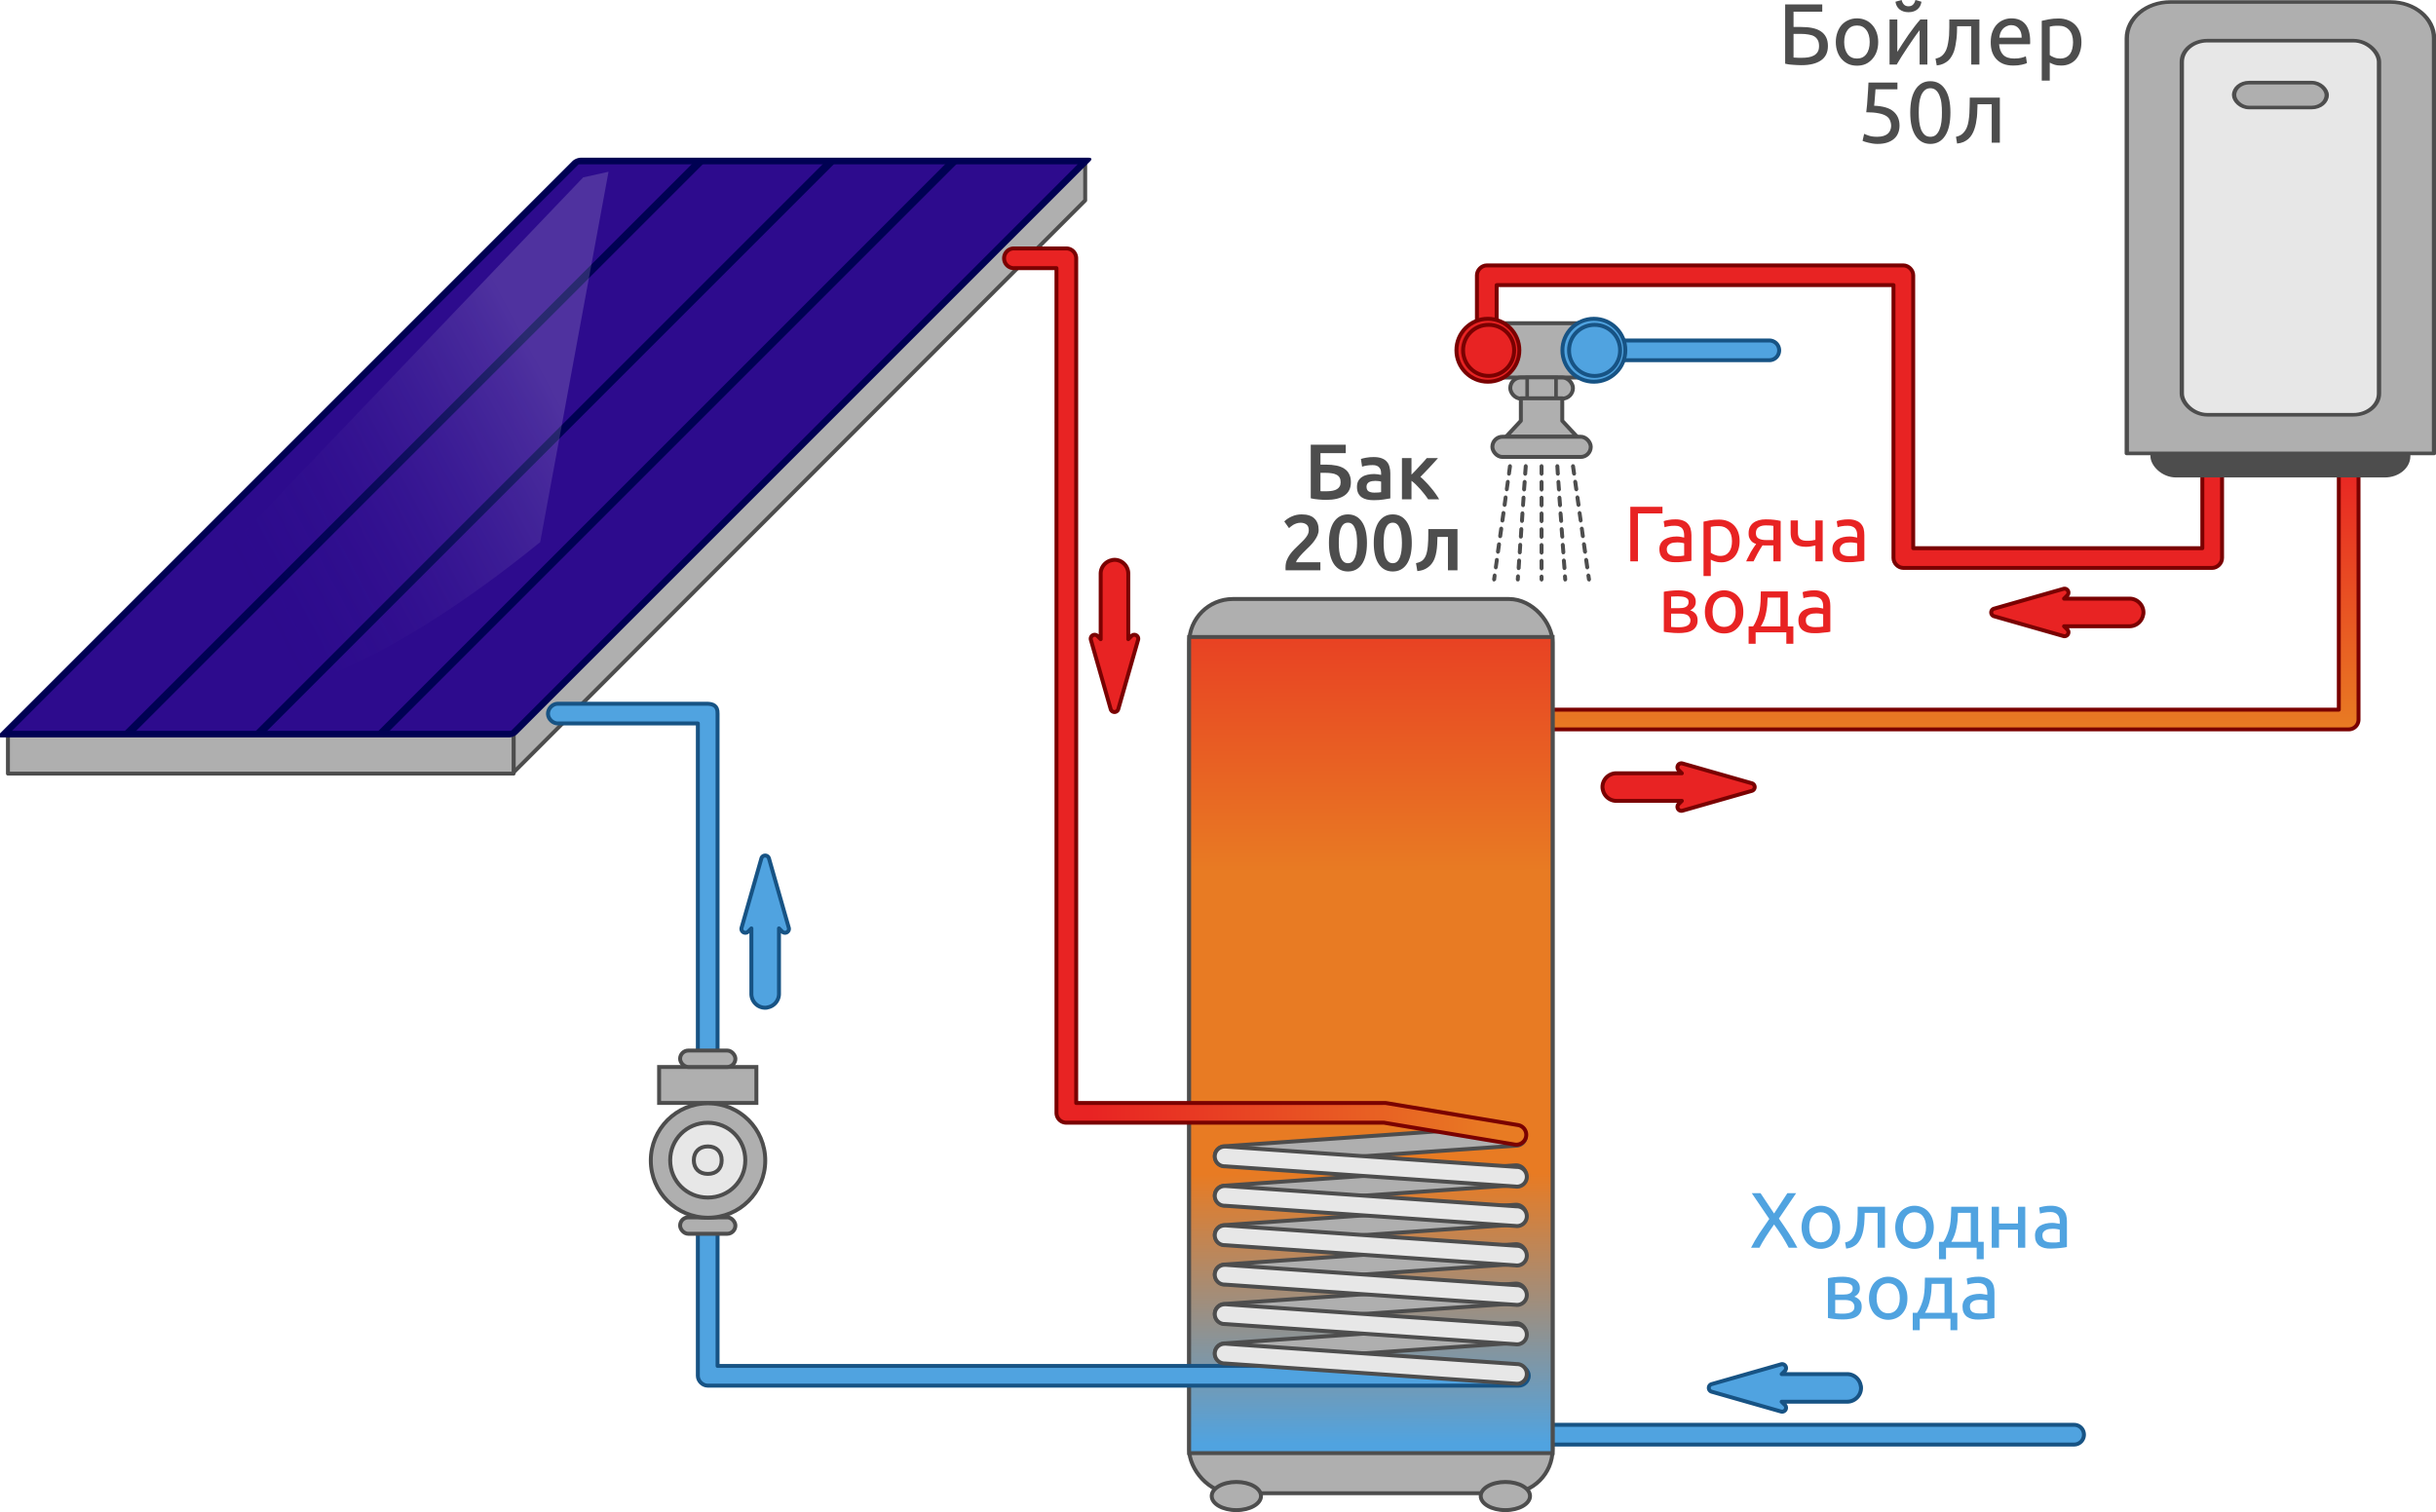 <?xml version="1.0" encoding="UTF-8" standalone="no"?>
<!-- Created with Inkscape (http://www.inkscape.org/) -->

<svg
   xmlns:dc="http://purl.org/dc/elements/1.1/"
   xmlns:cc="http://creativecommons.org/ns#"
   xmlns:rdf="http://www.w3.org/1999/02/22-rdf-syntax-ns#"
   xmlns:svg="http://www.w3.org/2000/svg"
   xmlns="http://www.w3.org/2000/svg"
   xmlns:xlink="http://www.w3.org/1999/xlink"
   xmlns:sodipodi="http://sodipodi.sourceforge.net/DTD/sodipodi-0.dtd"
   xmlns:inkscape="http://www.inkscape.org/namespaces/inkscape"
   width="617.688"
   height="383.486"
   id="svg2"
   version="1.1"
   inkscape:version="0.48.4 r9939"
   sodipodi:docname="drawing2.svg"
   inkscape:export-filename="/home/nivato/Development/Aptana/business_card/img/chart-02.png"
   inkscape:export-xdpi="90"
   inkscape:export-ydpi="90">
  <defs
     id="defs4">
    <linearGradient
       inkscape:collect="always"
       id="linearGradient3848">
      <stop
         style="stop-color:#e82323;stop-opacity:1;"
         offset="0"
         id="stop3850" />
      <stop
         style="stop-color:#e87b23;stop-opacity:1"
         offset="1"
         id="stop3852" />
    </linearGradient>
    <linearGradient
       inkscape:collect="always"
       id="linearGradient3859">
      <stop
         style="stop-color:#e82323;stop-opacity:1;"
         offset="0"
         id="stop3861" />
      <stop
         style="stop-color:#e87b23;stop-opacity:1"
         offset="1"
         id="stop3863" />
    </linearGradient>
    <linearGradient
       id="linearGradient5176">
      <stop
         style="stop-color:#ffffff;stop-opacity:1;"
         offset="0"
         id="stop5178" />
      <stop
         style="stop-color:#2d0b8d;stop-opacity:0;"
         offset="1"
         id="stop5180" />
    </linearGradient>
    <linearGradient
       id="linearGradient5136">
      <stop
         id="stop3875"
         offset="0"
         style="stop-color:#e82323;stop-opacity:1" />
      <stop
         style="stop-color:#e87b23;stop-opacity:1"
         offset="0.388"
         id="stop3877" />
      <stop
         id="stop3846"
         offset="0.711"
         style="stop-color:#e87b23;stop-opacity:1" />
      <stop
         style="stop-color:#50a3e0;stop-opacity:1"
         offset="1"
         id="stop5140" />
    </linearGradient>
    <marker
       inkscape:stockid="Arrow1Send"
       orient="auto"
       refY="0"
       refX="0"
       id="Arrow1Send"
       style="overflow:visible">
      <path
         id="path3993"
         d="M 0,0 L 5,-5 L -12.5,0 L 5,5 L 0,0 z"
         style="fill-rule:evenodd;stroke:#000000;stroke-width:1pt"
         transform="matrix(-0.2,0,0,-0.2,-1.2,0)"
         inkscape:connector-curvature="0" />
    </marker>
    <marker
       inkscape:stockid="Arrow1Mend"
       orient="auto"
       refY="0"
       refX="0"
       id="Arrow1Mend"
       style="overflow:visible">
      <path
         id="path3987"
         d="M 0,0 L 5,-5 L -12.5,0 L 5,5 L 0,0 z"
         style="fill-rule:evenodd;stroke:#000000;stroke-width:1pt"
         transform="matrix(-0.4,0,0,-0.4,-4,0)"
         inkscape:connector-curvature="0" />
    </marker>
    <marker
       inkscape:stockid="Arrow1Lend"
       orient="auto"
       refY="0"
       refX="0"
       id="Arrow1Lend"
       style="overflow:visible">
      <path
         id="path3981"
         d="M 0,0 L 5,-5 L -12.5,0 L 5,5 L 0,0 z"
         style="fill-rule:evenodd;stroke:#000000;stroke-width:1pt"
         transform="matrix(-0.8,0,0,-0.8,-10,0)"
         inkscape:connector-curvature="0" />
    </marker>
    <linearGradient
       inkscape:collect="always"
       xlink:href="#linearGradient5136"
       id="linearGradient5142"
       x1="346.432"
       y1="98.798"
       x2="346.936"
       y2="335.696"
       gradientUnits="userSpaceOnUse" />
    <linearGradient
       inkscape:collect="always"
       xlink:href="#linearGradient5176"
       id="linearGradient5182"
       x1="145.331"
       y1="68.212"
       x2="64.737"
       y2="111.143"
       gradientUnits="userSpaceOnUse"
       gradientTransform="translate(1.515,3.788)" />
    <filter
       inkscape:collect="always"
       id="filter5192"
       color-interpolation-filters="sRGB">
      <feGaussianBlur
         inkscape:collect="always"
         stdDeviation="2.982"
         id="feGaussianBlur5194" />
    </filter>
    <linearGradient
       inkscape:collect="always"
       xlink:href="#linearGradient3859"
       id="linearGradient3865"
       x1="601.442"
       y1="86.371"
       x2="601.923"
       y2="154.051"
       gradientUnits="userSpaceOnUse" />
    <linearGradient
       inkscape:collect="always"
       xlink:href="#linearGradient3848"
       id="linearGradient3854"
       x1="281.497"
       y1="250.878"
       x2="384.507"
       y2="249.807"
       gradientUnits="userSpaceOnUse" />
  </defs>
  <sodipodi:namedview
     id="base"
     pagecolor="#ffffff"
     bordercolor="#666666"
     borderopacity="1.0"
     inkscape:pageopacity="0.0"
     inkscape:pageshadow="2"
     inkscape:zoom="1.4"
     inkscape:cx="235.22715"
     inkscape:cy="203.00953"
     inkscape:document-units="px"
     inkscape:current-layer="layer2"
     showgrid="false"
     borderlayer="true"
     inkscape:window-width="1600"
     inkscape:window-height="876"
     inkscape:window-x="0"
     inkscape:window-y="24"
     inkscape:window-maximized="1"
     fit-margin-top="0"
     fit-margin-left="0"
     fit-margin-right="0"
     fit-margin-bottom="0" />
  <g
     inkscape:groupmode="layer"
     id="layer2"
     inkscape:label="Layer 2"
     style="display:inline"
     transform="translate(-4.893,30.414)">
    <path
       style="fill:#afafaf;fill-opacity:1;stroke:#4d4d4d;stroke-width:1;stroke-linecap:round;stroke-linejoin:round;stroke-miterlimit:4;stroke-opacity:1;stroke-dasharray:none"
       d="M 280.062,10.562 L 135.125,155.469 L 135.125,165.469 L 280.062,20.406 L 280.062,10.562 z"
       id="path3951"
       inkscape:connector-curvature="0" />
    <path
       style="fill:#afafaf;fill-opacity:1;stroke:#4d4d4d;stroke-width:1;stroke-linecap:round;stroke-linejoin:round;stroke-miterlimit:4;stroke-opacity:1;stroke-dasharray:none"
       d="M 6.906,155.781 L 6.906,165.781 L 135.125,165.781 L 135.125,155.781 L 6.906,155.781 z"
       id="rect3905"
       inkscape:connector-curvature="0" />
    <rect
       style="fill:#2d0b8d;fill-opacity:1;stroke:#000153;stroke-width:2.378;stroke-linejoin:round;stroke-miterlimit:4;stroke-opacity:1;stroke-dasharray:none"
       id="rect3099"
       width="128.929"
       height="205.565"
       x="161.678"
       y="14.748"
       transform="matrix(1,0,-0.707,0.707,0,0)" />
    <path
       id="path3895"
       style="fill:none;stroke:#000153;stroke-width:2;stroke-linejoin:round;stroke-miterlimit:4;stroke-opacity:1;stroke-dasharray:none"
       d="M 182.5,10.429 L 37.143,155.786 M 246.785,10.429 L 101.429,155.786 M 215.714,10.429 L 70.358,155.786"
       inkscape:connector-curvature="0" />
    <path
       style="opacity:0.4;fill:url(#linearGradient5182);fill-opacity:1;stroke:none;filter:url(#filter5192)"
       d="M 159.194,13.145 L 141.872,107.074 C 62.828,171.218 30.421,142.558 30.421,142.558 L 152.765,14.574 z"
       id="path3953"
       inkscape:connector-curvature="0"
       sodipodi:nodetypes="ccccc" />
    <path
       style="font-size:medium;font-style:normal;font-variant:normal;font-weight:normal;font-stretch:normal;text-indent:0;text-align:start;text-decoration:none;line-height:normal;letter-spacing:normal;word-spacing:normal;text-transform:none;direction:ltr;block-progression:tb;writing-mode:lr-tb;text-anchor:start;baseline-shift:baseline;color:#000000;fill:#50a3e0;fill-opacity:1;stroke:#175384;stroke-width:1;stroke-linejoin:round;stroke-miterlimit:4;stroke-opacity:1;stroke-dasharray:none;marker:none;visibility:visible;display:inline;overflow:visible;enable-background:accumulate;font-family:Sans;-inkscape-font-specification:Sans"
       d="M 342.25,330.938 A 2.503,2.503 0 1 0 342.5,335.938 L 530.812,335.938 A 2.5,2.5 0 1 0 530.812,330.938 L 342.5,330.938 A 2.5,2.5 0 0 0 342.25,330.938 z"
       id="path4902"
       inkscape:connector-curvature="0" />
    <path
       style="font-size:medium;font-style:normal;font-variant:normal;font-weight:normal;font-stretch:normal;text-indent:0;text-align:start;text-decoration:none;line-height:normal;letter-spacing:normal;word-spacing:normal;text-transform:none;direction:ltr;block-progression:tb;writing-mode:lr-tb;text-anchor:start;baseline-shift:baseline;color:#000000;fill:#e82323;fill-opacity:1;stroke:#7a0101;stroke-width:1;stroke-linejoin:round;stroke-miterlimit:4;stroke-opacity:1;stroke-dasharray:none;marker:none;visibility:visible;display:inline;overflow:visible;enable-background:accumulate;font-family:Sans;-inkscape-font-specification:Sans"
       d="M 377,30.906 C 375.691,30.906 374.5,32.097 374.5,33.406 L 374.5,54.062 L 379.5,54.062 L 379.5,35.906 L 480.125,35.906 L 480.125,105.125 C 480.125,106.434 481.316,107.625 482.625,107.625 L 560.938,107.625 C 562.246,107.625 563.437,106.434 563.438,105.125 L 563.438,34.938 L 558.438,34.938 L 558.438,102.625 L 485.125,102.625 L 485.125,34.938 L 485.125,33.406 C 485.125,32.097 483.934,30.906 482.625,30.906 z"
       transform="translate(4.893,5.988)"
       id="rect5361"
       inkscape:connector-curvature="0"
       sodipodi:nodetypes="cccccccccccccccccc" />
    <path
       style="font-size:medium;font-style:normal;font-variant:normal;font-weight:normal;font-stretch:normal;text-indent:0;text-align:start;text-decoration:none;line-height:normal;letter-spacing:normal;word-spacing:normal;text-transform:none;direction:ltr;block-progression:tb;writing-mode:lr-tb;text-anchor:start;baseline-shift:baseline;color:#000000;fill:url(#linearGradient3865);fill-opacity:1;stroke:#7a0101;stroke-width:1;stroke-linejoin:round;stroke-miterlimit:4;stroke-opacity:1;stroke-dasharray:none;marker:none;visibility:visible;display:inline;overflow:visible;enable-background:accumulate;font-family:Sans;-inkscape-font-specification:Sans"
       d="M 600.125,60.625 A 2.5,2.5 0 0 0 597.938,63.156 L 597.938,149.562 L 379.719,149.562 A 2.5,2.5 0 1 0 379.719,154.562 L 600.438,154.562 A 2.5,2.5 0 0 0 602.938,152.062 L 602.938,63.156 A 2.5,2.5 0 0 0 600.125,60.625 z"
       id="rect5359"
       inkscape:connector-curvature="0" />
    <rect
       style="fill:#afafaf;fill-opacity:1;stroke:#4d4d4d;stroke-width:1;stroke-linecap:butt;stroke-linejoin:miter;stroke-miterlimit:4;stroke-opacity:1;stroke-dasharray:none;stroke-dashoffset:0"
       id="rect3955"
       width="92.143"
       height="226.786"
       x="306.429"
       y="121.5"
       ry="11.071" />
    <rect
       style="fill:url(#linearGradient5142);fill-opacity:1;stroke:#4d4d4d;stroke-width:0.995;stroke-linecap:butt;stroke-linejoin:miter;stroke-miterlimit:4;stroke-opacity:1;stroke-dasharray:none;stroke-dashoffset:0"
       id="rect3957"
       width="92.163"
       height="206.984"
       x="306.419"
       y="131.133"
       ry="0" />
    <g
       id="g3963"
       transform="translate(0.357,0)">
      <path
         d="M 324.286,349 C 324.286,350.972 321.487,352.571 318.036,352.571 C 314.584,352.571 311.786,350.972 311.786,349 C 311.786,347.028 314.584,345.429 318.036,345.429 C 321.487,345.429 324.286,347.028 324.286,349 z"
         sodipodi:ry="3.5714285"
         sodipodi:rx="6.25"
         sodipodi:cy="349"
         sodipodi:cx="318.03571"
         id="path3959"
         style="fill:#afafaf;fill-opacity:1;stroke:#4d4d4d;stroke-width:1;stroke-linecap:butt;stroke-linejoin:miter;stroke-miterlimit:4;stroke-opacity:1;stroke-dasharray:none;stroke-dashoffset:0"
         sodipodi:type="arc" />
      <path
         transform="translate(68.214,0)"
         sodipodi:type="arc"
         style="fill:#afafaf;fill-opacity:1;stroke:#4d4d4d;stroke-width:1;stroke-linecap:butt;stroke-linejoin:miter;stroke-miterlimit:4;stroke-opacity:1;stroke-dasharray:none;stroke-dashoffset:0"
         id="path3961"
         sodipodi:cx="318.03571"
         sodipodi:cy="349"
         sodipodi:rx="6.25"
         sodipodi:ry="3.5714285"
         d="M 324.286,349 C 324.286,350.972 321.487,352.571 318.036,352.571 C 314.584,352.571 311.786,350.972 311.786,349 C 311.786,347.028 314.584,345.429 318.036,345.429 C 321.487,345.429 324.286,347.028 324.286,349 z" />
    </g>
    <path
       style="font-size:medium;font-style:normal;font-variant:normal;font-weight:normal;font-stretch:normal;text-indent:0;text-align:start;text-decoration:none;line-height:normal;letter-spacing:normal;word-spacing:normal;text-transform:none;direction:ltr;block-progression:tb;writing-mode:lr-tb;text-anchor:start;baseline-shift:baseline;color:#000000;fill:#50a3e0;fill-opacity:1;stroke:#175384;stroke-width:1;stroke-linejoin:round;stroke-miterlimit:4;stroke-opacity:1;stroke-dasharray:none;marker:none;visibility:visible;display:inline;overflow:visible;enable-background:accumulate;font-family:Sans;-inkscape-font-specification:Sans"
       d="M 146.219,148.062 C 144.91,148.128 143.778,149.379 143.844,150.688 C 143.909,151.996 145.16,153.128 146.469,153.062 L 181.844,153.062 L 181.844,318.5 C 181.844,319.809 183.035,321 184.344,321 L 390,321 C 391.321,321.019 392.536,319.821 392.536,318.5 C 392.536,317.179 391.321,315.981 390,316 L 186.844,316 L 186.844,150.562 C 186.91,148.52 185.653,148.126 184.344,148.062 L 146.469,148.062 C 146.385,148.058 146.302,148.058 146.219,148.062 z"
       id="rect4908"
       inkscape:connector-curvature="0"
       sodipodi:nodetypes="cscccccscccccc" />
    <g
       id="g4890"
       transform="translate(-1.326,0)">
      <rect
         y="240.184"
         x="173.346"
         height="9.125"
         width="24.665"
         id="rect4811"
         style="fill:#afafaf;fill-opacity:1;stroke:#4d4d4d;stroke-width:1;stroke-linecap:round;stroke-linejoin:miter;stroke-miterlimit:4;stroke-opacity:1;stroke-dasharray:none;stroke-dashoffset:0" />
      <rect
         ry="2.083"
         y="236.017"
         x="178.671"
         height="4.167"
         width="14.016"
         id="rect4813"
         style="fill:#afafaf;fill-opacity:1;stroke:#4d4d4d;stroke-width:1;stroke-miterlimit:4;stroke-opacity:1;stroke-dasharray:none" />
      <rect
         style="fill:#afafaf;fill-opacity:1;stroke:#4d4d4d;stroke-opacity:1"
         id="rect4815"
         width="14.016"
         height="4.167"
         x="178.671"
         y="278.32"
         ry="2.083" />
      <path
         transform="matrix(0.985,0,0,0.994,2.119,0.295)"
         d="M 201.161,265.205 C 201.161,273.268 194.565,279.804 186.429,279.804 C 178.292,279.804 171.696,273.268 171.696,265.205 C 171.696,257.143 178.292,250.607 186.429,250.607 C 194.565,250.607 201.161,257.143 201.161,265.205 z"
         sodipodi:ry="14.598214"
         sodipodi:rx="14.732142"
         sodipodi:cy="265.20535"
         sodipodi:cx="186.42857"
         id="path4817"
         style="fill:#afafaf;fill-opacity:1;stroke:#4d4d4d;stroke-width:1.011;stroke-miterlimit:4;stroke-opacity:1;stroke-dasharray:none"
         sodipodi:type="arc" />
      <path
         inkscape:connector-curvature="0"
         id="path4819"
         d="M 185.694,254.329 C 191.04,254.329 195.202,258.559 195.202,263.83 C 195.202,269.102 191.04,273.301 185.694,273.301 C 180.348,273.301 176.156,269.102 176.156,263.83 C 176.156,258.559 180.348,254.329 185.694,254.329 z"
         style="font-size:medium;font-style:normal;font-variant:normal;font-weight:normal;font-stretch:normal;text-indent:0;text-align:start;text-decoration:none;line-height:normal;letter-spacing:normal;word-spacing:normal;text-transform:none;direction:ltr;block-progression:tb;writing-mode:lr-tb;text-anchor:start;baseline-shift:baseline;color:#000000;fill:#e7e7e7;fill-opacity:1;stroke:#4d4d4d;stroke-width:1;stroke-miterlimit:4;stroke-opacity:1;stroke-dasharray:none;marker:none;visibility:visible;display:inline;overflow:visible;enable-background:accumulate;font-family:Sans;-inkscape-font-specification:Sans" />
      <path
         inkscape:connector-curvature="0"
         id="path4829"
         d="M 185.71,260.33 C 187.89,260.33 189.21,261.717 189.21,263.83 C 189.21,265.944 187.914,267.299 185.71,267.299 C 183.506,267.299 182.147,265.921 182.147,263.83 C 182.147,261.74 183.529,260.33 185.71,260.33 z"
         style="font-size:medium;font-style:normal;font-variant:normal;font-weight:normal;font-stretch:normal;text-indent:0;text-align:start;text-decoration:none;line-height:normal;letter-spacing:normal;word-spacing:normal;text-transform:none;direction:ltr;block-progression:tb;writing-mode:lr-tb;text-anchor:start;baseline-shift:baseline;color:#000000;fill:none;stroke:#4d4d4d;stroke-width:1;stroke-miterlimit:4;stroke-opacity:1;stroke-dasharray:none;marker:none;visibility:visible;display:inline;overflow:visible;enable-background:accumulate;font-family:Sans;-inkscape-font-specification:Sans" />
    </g>
    <path
       style="font-size:medium;font-style:normal;font-variant:normal;font-weight:normal;font-stretch:normal;text-indent:0;text-align:start;text-decoration:none;line-height:normal;letter-spacing:normal;word-spacing:normal;text-transform:none;direction:ltr;block-progression:tb;writing-mode:lr-tb;text-anchor:start;baseline-shift:baseline;color:#000000;fill:#afafaf;fill-opacity:1;stroke:#4d4d4d;stroke-width:1;stroke-linejoin:round;stroke-miterlimit:4;stroke-opacity:1;stroke-dasharray:none;marker:none;visibility:visible;display:inline;overflow:visible;enable-background:accumulate;font-family:Sans;-inkscape-font-specification:Sans"
       d="M 389.156,255.125 L 315.5,260.281 A 2.5,2.5 0 1 0 315.844,265.25 L 389.5,260.125 A 2.506,2.506 0 0 0 389.156,255.125 z M 389.156,265.125 L 315.5,270.281 A 2.5,2.5 0 1 0 315.844,275.25 L 389.5,270.125 A 2.506,2.506 0 0 0 389.156,265.125 z M 389.156,275.125 L 315.5,280.281 A 2.5,2.5 0 1 0 315.844,285.25 L 389.5,280.125 A 2.506,2.506 0 0 0 389.156,275.125 z M 389.156,285.125 L 315.5,290.281 A 2.5,2.5 0 1 0 315.844,295.25 L 389.5,290.125 A 2.506,2.506 0 0 0 389.156,285.125 z M 389.156,295.125 L 315.5,300.281 A 2.5,2.5 0 1 0 315.844,305.25 L 389.5,300.125 A 2.506,2.506 0 0 0 389.156,295.125 z M 389.156,305.125 L 315.5,310.281 A 2.5,2.5 0 1 0 315.844,315.25 L 389.5,310.125 A 2.506,2.506 0 0 0 389.156,305.125 z"
       id="path4876"
       inkscape:connector-curvature="0" />
    <path
       style="font-size:medium;font-style:normal;font-variant:normal;font-weight:normal;font-stretch:normal;text-indent:0;text-align:start;text-decoration:none;line-height:normal;letter-spacing:normal;word-spacing:normal;text-transform:none;direction:ltr;block-progression:tb;writing-mode:lr-tb;text-anchor:start;baseline-shift:baseline;color:#000000;fill:#e7e7e7;fill-opacity:1;stroke:#4d4d4d;stroke-width:1;stroke-linejoin:round;stroke-miterlimit:4;stroke-opacity:1;stroke-dasharray:none;marker:none;visibility:visible;display:inline;overflow:visible;enable-background:accumulate;font-family:Sans;-inkscape-font-specification:Sans"
       d="M 315.344,260.375 A 2.501,2.501 0 0 0 315.5,265.375 L 389.156,270.5 A 2.5,2.5 0 1 0 389.5,265.531 L 315.844,260.375 A 2.5,2.5 0 0 0 315.344,260.375 z M 315.344,270.375 A 2.501,2.501 0 0 0 315.5,275.375 L 389.156,280.5 A 2.5,2.5 0 1 0 389.5,275.531 L 315.844,270.375 A 2.5,2.5 0 0 0 315.344,270.375 z M 315.344,280.375 A 2.501,2.501 0 0 0 315.5,285.375 L 389.156,290.5 A 2.5,2.5 0 1 0 389.5,285.531 L 315.844,280.375 A 2.5,2.5 0 0 0 315.344,280.375 z M 315.344,290.375 A 2.501,2.501 0 0 0 315.5,295.375 L 389.156,300.5 A 2.5,2.5 0 1 0 389.5,295.531 L 315.844,290.375 A 2.5,2.5 0 0 0 315.344,290.375 z M 315.344,300.375 A 2.501,2.501 0 0 0 315.5,305.375 L 389.156,310.5 A 2.5,2.5 0 1 0 389.5,305.531 L 315.844,300.375 A 2.5,2.5 0 0 0 315.344,300.375 z M 315.344,310.375 A 2.501,2.501 0 0 0 315.5,315.375 L 389.156,320.5 A 2.5,2.5 0 1 0 389.5,315.531 L 315.844,310.375 A 2.5,2.5 0 0 0 315.344,310.375 z"
       id="path4854"
       inkscape:connector-curvature="0" />
    <path
       style="font-size:medium;font-style:normal;font-variant:normal;font-weight:normal;font-stretch:normal;text-indent:0;text-align:start;text-decoration:none;line-height:normal;letter-spacing:normal;word-spacing:normal;text-transform:none;direction:ltr;block-progression:tb;writing-mode:lr-tb;text-anchor:start;baseline-shift:baseline;color:#000000;fill:url(#linearGradient3854);fill-opacity:1;stroke:#7a0101;stroke-width:1;stroke-linejoin:round;stroke-miterlimit:4;stroke-opacity:1;stroke-dasharray:none;marker:none;visibility:visible;display:inline;overflow:visible;enable-background:accumulate;font-family:Sans;-inkscape-font-specification:Sans"
       d="M 261.875,32.594 A 2.503,2.503 0 1 0 262.125,37.594 L 272.781,37.594 L 272.781,56.188 A 2.5,2.5 0 0 0 272.781,56.344 L 272.781,76.5 A 2.5,2.5 0 0 0 272.781,76.75 L 272.781,251.812 A 2.5,2.5 0 0 0 275.281,254.312 L 355.562,254.312 A 2.5,2.5 0 0 0 355.781,254.312 L 355.812,254.312 L 388.938,259.844 A 2.505,2.505 0 1 0 389.781,254.906 L 356.438,249.344 A 2.5,2.5 0 0 0 355.938,249.312 A 2.5,2.5 0 0 0 355.844,249.312 A 2.5,2.5 0 0 0 355.562,249.312 L 277.781,249.312 L 277.781,76.688 A 2.5,2.5 0 0 0 277.781,76.5 L 277.781,56.344 A 2.5,2.5 0 0 0 277.781,56.094 L 277.781,35.094 A 2.5,2.5 0 0 0 275.281,32.594 L 262.125,32.594 A 2.5,2.5 0 0 0 261.875,32.594 z"
       id="rect4912"
       inkscape:connector-curvature="0" />
    <path
       inkscape:connector-curvature="0"
       id="path5005"
       d="M 287.396,111.564 C 287.298,111.571 287.18,111.58 287.083,111.595 C 287.064,111.598 287.04,111.592 287.021,111.595 L 287.021,111.627 C 285.285,111.861 283.972,113.371 283.99,115.127 C 283.99,115.137 283.989,115.147 283.99,115.158 L 283.99,131.689 L 283.208,130.908 A 1,1 0 0 0 281.521,131.908 L 286.521,149.408 A 1,1 0 0 0 288.458,149.408 L 293.458,131.908 A 1,1 0 0 0 291.771,130.908 L 290.99,131.689 L 290.99,115.158 C 290.99,115.147 290.989,115.137 290.99,115.127 C 291.02,113.177 289.412,111.539 287.458,111.564 A 1,1 0 0 0 287.396,111.564 z"
       style="font-size:medium;font-style:normal;font-variant:normal;font-weight:normal;font-stretch:normal;text-indent:0;text-align:start;text-decoration:none;line-height:normal;letter-spacing:normal;word-spacing:normal;text-transform:none;direction:ltr;block-progression:tb;writing-mode:lr-tb;text-anchor:start;baseline-shift:baseline;color:#000000;fill:#e82323;fill-opacity:1;stroke:#7a0101;stroke-width:1;stroke-linejoin:round;stroke-miterlimit:4;stroke-opacity:1;stroke-dasharray:none;marker:none;visibility:visible;display:inline;overflow:visible;enable-background:accumulate;font-family:Sans;-inkscape-font-specification:Sans" />
    <path
       style="font-size:medium;font-style:normal;font-variant:normal;font-weight:normal;font-stretch:normal;text-indent:0;text-align:start;text-decoration:none;line-height:normal;letter-spacing:normal;word-spacing:normal;text-transform:none;direction:ltr;block-progression:tb;writing-mode:lr-tb;text-anchor:start;baseline-shift:baseline;color:#000000;fill:#50a3e0;fill-opacity:1;stroke:#175384;stroke-width:1;stroke-linejoin:round;stroke-miterlimit:4;stroke-opacity:1;stroke-dasharray:none;marker:none;visibility:visible;display:inline;overflow:visible;enable-background:accumulate;font-family:Sans;-inkscape-font-specification:Sans"
       d="M 199.012,225.159 C 199.11,225.152 199.227,225.143 199.324,225.128 C 199.344,225.125 199.368,225.131 199.387,225.128 L 199.387,225.096 C 201.123,224.862 202.435,223.352 202.418,221.596 C 202.418,221.586 202.418,221.576 202.418,221.565 L 202.418,205.034 L 203.199,205.815 A 1,1 0 0 0 204.887,204.815 L 199.887,187.315 A 1,1 0 0 0 197.949,187.315 L 192.949,204.815 A 1,1 0 0 0 194.637,205.815 L 195.418,205.034 L 195.418,221.565 C 195.418,221.576 195.418,221.586 195.418,221.596 C 195.387,223.546 196.996,225.184 198.949,225.159 A 1,1 0 0 0 199.012,225.159 z"
       id="path5007"
       inkscape:connector-curvature="0" />
    <path
       inkscape:connector-curvature="0"
       id="path5009"
       d="M 411.229,169.29 C 411.236,169.388 411.245,169.506 411.26,169.603 C 411.263,169.622 411.257,169.646 411.26,169.665 L 411.291,169.665 C 411.525,171.401 413.035,172.714 414.791,172.697 C 414.802,172.696 414.812,172.697 414.822,172.697 L 431.354,172.697 L 430.572,173.478 A 1,1 0 0 0 431.572,175.165 L 449.072,170.165 A 1,1 0 0 0 449.072,168.228 L 431.572,163.228 A 1,1 0 0 0 430.572,164.915 L 431.354,165.697 L 414.822,165.697 C 414.812,165.696 414.802,165.697 414.791,165.697 C 412.841,165.666 411.204,167.274 411.229,169.228 A 1,1 0 0 0 411.229,169.29 z"
       style="font-size:medium;font-style:normal;font-variant:normal;font-weight:normal;font-stretch:normal;text-indent:0;text-align:start;text-decoration:none;line-height:normal;letter-spacing:normal;word-spacing:normal;text-transform:none;direction:ltr;block-progression:tb;writing-mode:lr-tb;text-anchor:start;baseline-shift:baseline;color:#000000;fill:#e82323;fill-opacity:1;stroke:#7a0101;stroke-width:1;stroke-linejoin:round;stroke-miterlimit:4;stroke-opacity:1;stroke-dasharray:none;marker:none;visibility:visible;display:inline;overflow:visible;enable-background:accumulate;font-family:Sans;-inkscape-font-specification:Sans" />
    <path
       style="font-size:medium;font-style:normal;font-variant:normal;font-weight:normal;font-stretch:normal;text-indent:0;text-align:start;text-decoration:none;line-height:normal;letter-spacing:normal;word-spacing:normal;text-transform:none;direction:ltr;block-progression:tb;writing-mode:lr-tb;text-anchor:start;baseline-shift:baseline;color:#000000;fill:#50a3e0;fill-opacity:1;stroke:#175384;stroke-width:1;stroke-linejoin:round;stroke-miterlimit:4;stroke-opacity:1;stroke-dasharray:none;marker:none;visibility:visible;display:inline;overflow:visible;enable-background:accumulate;font-family:Sans;-inkscape-font-specification:Sans"
       d="M 476.787,321.482 C 476.78,321.384 476.771,321.266 476.756,321.17 C 476.753,321.15 476.759,321.126 476.756,321.107 L 476.725,321.107 C 476.49,319.371 474.98,318.059 473.225,318.076 C 473.214,318.076 473.204,318.076 473.193,318.076 L 456.662,318.076 L 457.443,317.295 A 1,1 0 0 0 456.443,315.607 L 438.943,320.607 A 1,1 0 0 0 438.943,322.545 L 456.443,327.545 A 1,1 0 0 0 457.443,325.857 L 456.662,325.076 L 473.193,325.076 C 473.204,325.076 473.214,325.076 473.225,325.076 C 475.175,325.107 476.812,323.498 476.787,321.545 A 1,1 0 0 0 476.787,321.482 z"
       id="path5011"
       inkscape:connector-curvature="0" />
    <path
       style="font-size:medium;font-style:normal;font-variant:normal;font-weight:normal;font-stretch:normal;text-indent:0;text-align:start;text-decoration:none;line-height:normal;letter-spacing:normal;word-spacing:normal;text-transform:none;direction:ltr;block-progression:tb;writing-mode:lr-tb;text-anchor:start;baseline-shift:baseline;color:#000000;fill:#50a3e0;fill-opacity:1;stroke:#175384;stroke-width:1;stroke-linejoin:round;stroke-miterlimit:4;stroke-opacity:1;stroke-dasharray:none;marker:none;visibility:visible;display:inline;overflow:visible;enable-background:accumulate;font-family:Sans;-inkscape-font-specification:Sans"
       d="M 395.719,55.938 A 2.503,2.503 0 1 0 395.969,60.938 L 453.531,60.938 A 2.5,2.5 0 1 0 453.531,55.938 L 395.969,55.938 A 2.5,2.5 0 0 0 395.719,55.938 z"
       id="path5013"
       inkscape:connector-curvature="0" />
    <rect
       style="fill:#afafaf;fill-opacity:1;stroke:#4d4d4d;stroke-width:1;stroke-linecap:round;stroke-linejoin:round;stroke-miterlimit:4;stroke-opacity:1;stroke-dasharray:none;stroke-dashoffset:0"
       id="rect5015"
       width="30.178"
       height="13.763"
       x="380.701"
       y="51.56" />
    <path
       sodipodi:type="arc"
       style="fill:#e82323;fill-opacity:1;stroke:#7a0101;stroke-width:0.965;stroke-linecap:round;stroke-linejoin:round;stroke-miterlimit:4;stroke-opacity:1;stroke-dasharray:none;stroke-dashoffset:0"
       id="path5017"
       sodipodi:cx="382.45535"
       sodipodi:cy="58.196426"
       sodipodi:rx="7.7232141"
       sodipodi:ry="7.6785712"
       d="M 390.179,58.196 C 390.179,62.437 386.721,65.875 382.455,65.875 C 378.19,65.875 374.732,62.437 374.732,58.196 C 374.732,53.956 378.19,50.518 382.455,50.518 C 386.721,50.518 390.179,53.956 390.179,58.196 z"
       transform="matrix(1.033,0,0,1.039,-12.906,-2.053)" />
    <path
       transform="matrix(1.033,0,0,1.039,13.969,-2.053)"
       d="M 390.179,58.196 C 390.179,62.437 386.721,65.875 382.455,65.875 C 378.19,65.875 374.732,62.437 374.732,58.196 C 374.732,53.956 378.19,50.518 382.455,50.518 C 386.721,50.518 390.179,53.956 390.179,58.196 z"
       sodipodi:ry="7.6785712"
       sodipodi:rx="7.7232141"
       sodipodi:cy="58.196426"
       sodipodi:cx="382.45535"
       id="path5019"
       style="fill:#50a3e0;fill-opacity:1;stroke:#175384;stroke-width:0.965;stroke-linecap:round;stroke-linejoin:round;stroke-miterlimit:4;stroke-opacity:1;stroke-dasharray:none;stroke-dashoffset:0"
       sodipodi:type="arc" />
    <rect
       style="fill:#afafaf;fill-opacity:1;stroke:#4d4d4d;stroke-opacity:1"
       id="rect5025"
       width="15.893"
       height="5.357"
       x="387.844"
       y="65.323"
       ry="2.679" />
    <rect
       style="fill:#afafaf;fill-opacity:1;stroke:#4d4d4d;stroke-width:0.917;stroke-linecap:round;stroke-linejoin:miter;stroke-miterlimit:4;stroke-opacity:1;stroke-dasharray:none;stroke-dashoffset:0"
       id="rect5027"
       width="7.313"
       height="5.349"
       x="392.134"
       y="65.327"
       ry="0" />
    <path
       style="fill:#afafaf;fill-opacity:1;stroke:#4d4d4d;stroke-width:1;stroke-linejoin:round;stroke-miterlimit:4;stroke-opacity:1;stroke-dasharray:none"
       d="M 390.531,70.594 L 390.531,76.312 L 386.781,80.344 L 404.781,80.344 L 401.031,76.312 L 401.031,70.594 L 390.531,70.594 z"
       id="rect5029"
       inkscape:connector-curvature="0" />
    <rect
       ry="2.565"
       y="80.344"
       x="383.308"
       height="5.131"
       width="24.947"
       id="rect5033"
       style="fill:#afafaf;fill-opacity:1;stroke:#4d4d4d;stroke-width:1;stroke-linejoin:round;stroke-miterlimit:4;stroke-opacity:1;stroke-dasharray:none" />
    <path
       style="font-size:medium;font-style:normal;font-variant:normal;font-weight:normal;font-stretch:normal;text-indent:0;text-align:start;text-decoration:none;line-height:normal;letter-spacing:normal;word-spacing:normal;text-transform:none;direction:ltr;block-progression:tb;writing-mode:lr-tb;text-anchor:start;baseline-shift:baseline;color:#000000;fill:#50a3e0;fill-opacity:1;stroke:#175384;stroke-width:1;stroke-linejoin:round;stroke-miterlimit:4;stroke-opacity:1;stroke-dasharray:none;marker:none;visibility:visible;display:inline;overflow:visible;enable-background:accumulate;font-family:Sans;-inkscape-font-specification:Sans"
       d="M 409.242,51.968 C 412.846,51.968 415.701,54.841 415.701,58.432 C 415.701,62.022 412.846,64.929 409.242,64.929 C 405.637,64.929 402.75,62.022 402.75,58.432 C 402.75,54.841 405.637,51.968 409.242,51.968 z"
       id="path5045"
       inkscape:connector-curvature="0" />
    <path
       id="path5055"
       d="M 382.369,51.961 C 385.974,51.961 388.828,54.835 388.828,58.425 C 388.828,62.015 385.974,64.922 382.369,64.922 C 378.764,64.922 375.878,62.015 375.878,58.425 C 375.878,54.835 378.764,51.961 382.369,51.961 z"
       style="font-size:medium;font-style:normal;font-variant:normal;font-weight:normal;font-stretch:normal;text-indent:0;text-align:start;text-decoration:none;line-height:normal;letter-spacing:normal;word-spacing:normal;text-transform:none;direction:ltr;block-progression:tb;writing-mode:lr-tb;text-anchor:start;baseline-shift:baseline;color:#000000;fill:#e82323;fill-opacity:1;stroke:#7a0101;stroke-width:1;stroke-linejoin:round;stroke-miterlimit:4;stroke-opacity:1;stroke-dasharray:none;marker:none;visibility:visible;display:inline;overflow:visible;enable-background:accumulate;font-family:Sans;-inkscape-font-specification:Sans"
       inkscape:connector-curvature="0" />
    <path
       style="font-size:medium;font-style:normal;font-variant:normal;font-weight:normal;font-stretch:normal;text-indent:0;text-align:start;text-decoration:none;line-height:normal;letter-spacing:normal;word-spacing:normal;text-transform:none;direction:ltr;block-progression:tb;writing-mode:lr-tb;text-anchor:start;baseline-shift:baseline;color:#000000;fill:#4d4d4d;fill-opacity:1;fill-rule:nonzero;stroke:none;stroke-width:1;marker:none;visibility:visible;display:inline;overflow:visible;enable-background:accumulate;font-family:Sans;-inkscape-font-specification:Sans"
       d="M 387.688,87.285 L 387.313,87.597 L 387.281,87.691 L 387.031,89.691 L 387.188,90.128 L 387.625,90.253 L 387.969,89.941 L 388,89.816 L 388.281,87.847 L 388.125,87.41 L 387.688,87.285 z M 391.625,87.285 L 391.313,87.628 L 391.281,87.722 L 391.125,89.722 L 391.313,90.16 L 391.781,90.253 L 392.125,89.91 L 392.125,89.816 L 392.281,87.816 L 392.094,87.378 L 391.625,87.285 z M 395.594,87.316 L 395.281,87.66 L 395.281,87.785 L 395.281,89.785 L 395.5,90.191 L 395.969,90.253 L 396.25,89.878 L 396.281,89.785 L 396.281,87.785 L 396.063,87.347 L 395.594,87.316 z M 399.563,87.316 L 399.281,87.691 L 399.281,87.816 L 399.406,89.816 L 399.656,90.191 L 400.125,90.222 L 400.406,89.847 L 400.406,89.722 L 400.281,87.722 L 400.031,87.347 L 399.563,87.316 z M 403.969,87.316 L 403.5,87.347 L 403.25,87.722 L 403.25,87.847 L 403.531,89.816 L 403.813,90.191 L 404.281,90.191 L 404.531,89.785 L 404.531,89.691 L 404.25,87.691 L 403.969,87.316 z M 387.125,91.253 L 386.781,91.566 L 386.75,91.66 L 386.469,93.628 L 386.625,94.097 L 387.063,94.191 L 387.438,93.878 L 387.438,93.785 L 387.719,91.816 L 387.563,91.378 L 387.125,91.253 z M 391.344,91.285 L 391.031,91.628 L 391,91.722 L 390.844,93.722 L 391.063,94.16 L 391.5,94.222 L 391.844,93.91 L 391.844,93.785 L 392,91.785 L 391.813,91.378 L 391.344,91.285 z M 404.063,91.285 L 403.813,91.691 L 403.813,91.816 L 404.094,93.785 L 404.375,94.16 L 404.844,94.16 L 405.094,93.753 L 405.094,93.628 L 404.813,91.66 L 404.531,91.285 L 404.063,91.285 z M 395.594,91.316 L 395.281,91.66 L 395.281,91.785 L 395.281,93.785 L 395.5,94.191 L 395.969,94.253 L 396.25,93.878 L 396.281,93.785 L 396.281,91.785 L 396.063,91.347 L 395.594,91.316 z M 399.844,91.316 L 399.563,91.691 L 399.563,91.785 L 399.688,93.785 L 399.938,94.191 L 400.406,94.222 L 400.688,93.847 L 400.688,93.722 L 400.531,91.722 L 400.313,91.316 L 399.844,91.316 z M 386.563,95.222 L 386.219,95.503 L 386.188,95.628 L 385.906,97.597 L 386.063,98.035 L 386.5,98.16 L 386.875,97.847 L 386.906,97.753 L 387.156,95.753 L 387,95.316 L 386.563,95.222 z M 404.625,95.253 L 404.375,95.66 L 404.375,95.753 L 404.656,97.753 L 404.938,98.128 L 405.406,98.097 L 405.656,97.722 L 405.656,97.597 L 405.375,95.628 L 405.094,95.253 L 404.625,95.253 z M 391.063,95.285 L 390.75,95.597 L 390.719,95.722 L 390.594,97.722 L 390.781,98.128 L 391.219,98.222 L 391.563,97.878 L 391.563,97.785 L 391.719,95.785 L 391.531,95.347 L 391.063,95.285 z M 395.594,95.316 L 395.281,95.66 L 395.281,95.785 L 395.281,97.785 L 395.5,98.191 L 395.969,98.253 L 396.25,97.878 L 396.281,97.785 L 396.281,95.785 L 396.063,95.347 L 395.594,95.316 z M 400.125,95.316 L 399.844,95.691 L 399.813,95.785 L 399.969,97.785 L 400.219,98.191 L 400.688,98.191 L 400.969,97.816 L 400.969,97.722 L 400.813,95.722 L 400.563,95.316 L 400.125,95.316 z M 386,99.16 L 385.656,99.472 L 385.625,99.597 L 385.344,101.566 L 385.5,102.003 L 385.969,102.128 L 386.313,101.816 L 386.344,101.691 L 386.625,99.722 L 386.469,99.285 L 386,99.16 z M 405.188,99.222 L 404.938,99.597 L 404.938,99.722 L 405.219,101.691 L 405.469,102.097 L 405.938,102.066 L 406.188,101.691 L 406.188,101.566 L 405.906,99.597 L 405.656,99.222 L 405.188,99.222 z M 390.781,99.253 L 390.469,99.597 L 390.438,99.722 L 390.313,101.691 L 390.5,102.128 L 390.938,102.222 L 391.281,101.878 L 391.313,101.785 L 391.438,99.785 L 391.25,99.347 L 390.781,99.253 z M 400.375,99.285 L 400.125,99.66 L 400.094,99.785 L 400.25,101.785 L 400.5,102.16 L 400.969,102.191 L 401.25,101.816 L 401.25,101.691 L 401.094,99.722 L 400.844,99.316 L 400.375,99.285 z M 395.594,99.316 L 395.281,99.66 L 395.281,99.785 L 395.281,101.785 L 395.5,102.191 L 395.969,102.253 L 396.25,101.878 L 396.281,101.785 L 396.281,99.785 L 396.063,99.347 L 395.594,99.316 z M 385.438,103.128 L 385.094,103.441 L 385.063,103.535 L 384.781,105.535 L 384.938,105.972 L 385.406,106.097 L 385.75,105.785 L 385.781,105.66 L 386.063,103.691 L 385.906,103.253 L 385.438,103.128 z M 406.188,103.16 L 405.75,103.191 L 405.469,103.566 L 405.5,103.691 L 405.75,105.66 L 406.031,106.035 L 406.5,106.035 L 406.75,105.628 L 406.75,105.535 L 406.469,103.535 L 406.188,103.16 z M 390.5,103.253 L 390.188,103.597 L 390.156,103.691 L 390.031,105.691 L 390.219,106.128 L 390.656,106.191 L 391,105.878 L 391.031,105.753 L 391.156,103.753 L 390.969,103.347 L 390.5,103.253 z M 400.656,103.285 L 400.375,103.66 L 400.375,103.753 L 400.531,105.753 L 400.781,106.16 L 401.25,106.191 L 401.531,105.816 L 401.531,105.691 L 401.375,103.691 L 401.125,103.316 L 400.656,103.285 z M 395.594,103.316 L 395.281,103.66 L 395.281,103.785 L 395.281,105.785 L 395.5,106.191 L 395.969,106.253 L 396.25,105.878 L 396.281,105.785 L 396.281,103.785 L 396.063,103.347 L 395.594,103.316 z M 384.875,107.097 L 384.531,107.41 L 384.5,107.503 L 384.219,109.503 L 384.406,109.941 L 384.844,110.035 L 385.188,109.722 L 385.219,109.628 L 385.5,107.66 L 385.344,107.222 L 384.875,107.097 z M 406.281,107.128 L 406.031,107.535 L 406.031,107.66 L 406.313,109.628 L 406.594,110.003 L 407.063,110.003 L 407.313,109.597 L 407.313,109.503 L 407.031,107.503 L 406.75,107.128 L 406.281,107.128 z M 390.219,107.253 L 389.906,107.566 L 389.875,107.691 L 389.75,109.691 L 389.938,110.097 L 390.406,110.191 L 390.719,109.878 L 390.75,109.753 L 390.875,107.753 L 390.688,107.316 L 390.219,107.253 z M 400.938,107.285 L 400.656,107.66 L 400.656,107.753 L 400.813,109.753 L 401.063,110.16 L 401.531,110.16 L 401.781,109.785 L 401.813,109.691 L 401.656,107.691 L 401.406,107.285 L 400.938,107.285 z M 395.594,107.316 L 395.281,107.66 L 395.281,107.785 L 395.281,109.785 L 395.5,110.191 L 395.969,110.253 L 396.25,109.878 L 396.281,109.785 L 396.281,107.785 L 396.063,107.347 L 395.594,107.316 z M 384.344,111.066 L 383.969,111.347 L 383.969,111.472 L 383.688,113.441 L 383.844,113.878 L 384.281,114.003 L 384.625,113.691 L 384.656,113.597 L 384.938,111.597 L 384.781,111.16 L 384.344,111.066 z M 406.844,111.097 L 406.594,111.503 L 406.594,111.597 L 406.875,113.597 L 407.156,113.972 L 407.625,113.941 L 407.875,113.566 L 407.875,113.441 L 407.594,111.472 L 407.313,111.097 L 406.844,111.097 z M 389.938,111.222 L 389.625,111.566 L 389.594,111.691 L 389.469,113.66 L 389.656,114.097 L 390.125,114.191 L 390.438,113.847 L 390.469,113.753 L 390.594,111.753 L 390.406,111.316 L 389.938,111.222 z M 401.219,111.253 L 400.938,111.628 L 400.938,111.753 L 401.094,113.753 L 401.344,114.128 L 401.781,114.16 L 402.063,113.785 L 402.094,113.66 L 401.938,111.691 L 401.688,111.285 L 401.219,111.253 z M 395.594,111.316 L 395.281,111.66 L 395.281,111.785 L 395.281,113.785 L 395.5,114.191 L 395.969,114.253 L 396.25,113.878 L 396.281,113.785 L 396.281,111.785 L 396.063,111.347 L 395.594,111.316 z M 383.781,115.003 L 383.438,115.316 L 383.406,115.441 L 383.25,116.503 L 383.406,116.972 L 383.844,117.066 L 384.219,116.753 L 384.25,116.66 L 384.375,115.566 L 384.219,115.128 L 383.781,115.003 z M 407.406,115.066 L 407.156,115.472 L 407.156,115.566 L 407.313,116.66 L 407.594,117.035 L 408.063,117.035 L 408.313,116.628 L 408.313,116.503 L 408.156,115.441 L 407.875,115.066 L 407.406,115.066 z M 389.688,115.222 L 389.344,115.566 L 389.313,115.66 L 389.25,116.566 L 389.438,116.972 L 389.906,117.066 L 390.25,116.722 L 390.25,116.628 L 390.313,115.753 L 390.125,115.316 L 389.688,115.222 z M 401.5,115.253 L 401.219,115.628 L 401.219,115.753 L 401.281,116.628 L 401.531,117.035 L 402,117.035 L 402.281,116.66 L 402.281,116.566 L 402.219,115.66 L 401.969,115.285 L 401.5,115.253 z M 395.594,115.316 L 395.281,115.66 L 395.281,115.785 L 395.281,116.597 L 395.5,117.003 L 395.969,117.066 L 396.25,116.691 L 396.281,116.597 L 396.281,115.785 L 396.063,115.347 L 395.594,115.316 z"
       id="rect5144"
       inkscape:connector-curvature="0" />
    <g
       style="font-size:24px;font-style:normal;font-variant:normal;font-weight:bold;font-stretch:normal;line-height:90%;letter-spacing:0px;word-spacing:0px;color:#000000;fill:#4d4d4d;fill-opacity:1;fill-rule:nonzero;stroke:none;stroke-width:1px;marker:none;visibility:visible;display:inline;overflow:visible;enable-background:accumulate;font-family:Arial;-inkscape-font-specification:Arial Bold"
       id="flowRoot5196"
       transform="translate(55.073,75.714)">
      <path
         d="M 284.643,8.787 L 284.643,11.707 L 286.003,11.707 C 287.003,11.707 287.897,11.787 288.683,11.947 C 289.47,12.107 290.137,12.367 290.683,12.727 C 291.23,13.073 291.643,13.533 291.923,14.107 C 292.217,14.667 292.363,15.353 292.363,16.167 C 292.363,17.673 291.817,18.8 290.723,19.547 C 289.643,20.28 288.097,20.647 286.083,20.647 C 285.523,20.647 284.89,20.613 284.183,20.547 C 283.477,20.493 282.81,20.393 282.183,20.247 L 282.183,6.647 L 291.063,6.647 L 291.063,8.787 L 284.643,8.787 M 285.523,18.467 C 285.67,18.467 285.837,18.467 286.023,18.467 C 286.21,18.467 286.417,18.46 286.643,18.447 C 287.057,18.433 287.45,18.387 287.823,18.307 C 288.21,18.227 288.543,18.1 288.823,17.927 C 289.117,17.753 289.343,17.527 289.503,17.247 C 289.677,16.967 289.763,16.613 289.763,16.187 C 289.763,15.707 289.677,15.313 289.503,15.007 C 289.33,14.7 289.077,14.46 288.743,14.287 C 288.41,14.1 288.003,13.973 287.523,13.907 C 287.057,13.827 286.523,13.787 285.923,13.787 L 284.643,13.787 L 284.643,18.427 C 284.763,18.44 284.89,18.453 285.023,18.467 C 285.17,18.467 285.337,18.467 285.523,18.467"
         style="font-size:20px;font-weight:500;text-align:center;line-height:90%;text-anchor:middle;fill:#4d4d4d;fill-opacity:1;marker:none;font-family:Ubuntu;-inkscape-font-specification:Ubuntu Medium"
         id="path5226"
         inkscape:connector-curvature="0" />
      <path
         d="M 298.322,18.807 C 299.068,18.807 299.635,18.767 300.022,18.687 L 300.022,16.007 C 299.888,15.967 299.695,15.927 299.442,15.887 C 299.188,15.847 298.908,15.827 298.602,15.827 C 298.335,15.827 298.062,15.847 297.782,15.887 C 297.515,15.927 297.268,16 297.042,16.107 C 296.828,16.213 296.655,16.367 296.522,16.567 C 296.388,16.753 296.322,16.993 296.322,17.287 C 296.322,17.86 296.502,18.26 296.862,18.487 C 297.222,18.7 297.708,18.807 298.322,18.807 M 298.122,9.787 C 298.922,9.787 299.595,9.887 300.142,10.087 C 300.688,10.287 301.122,10.567 301.442,10.927 C 301.775,11.287 302.008,11.727 302.142,12.247 C 302.288,12.753 302.362,13.313 302.362,13.927 L 302.362,20.267 C 301.988,20.347 301.422,20.44 300.662,20.547 C 299.915,20.667 299.068,20.727 298.122,20.727 C 297.495,20.727 296.922,20.667 296.402,20.547 C 295.882,20.427 295.435,20.233 295.062,19.967 C 294.702,19.7 294.415,19.353 294.202,18.927 C 294.002,18.5 293.902,17.973 293.902,17.347 C 293.902,16.747 294.015,16.24 294.242,15.827 C 294.482,15.413 294.802,15.08 295.202,14.827 C 295.602,14.56 296.062,14.373 296.582,14.267 C 297.115,14.147 297.668,14.087 298.242,14.087 C 298.508,14.087 298.788,14.107 299.082,14.147 C 299.375,14.173 299.688,14.227 300.022,14.307 L 300.022,13.907 C 300.022,13.627 299.988,13.36 299.922,13.107 C 299.855,12.853 299.735,12.633 299.562,12.447 C 299.402,12.247 299.182,12.093 298.902,11.987 C 298.635,11.88 298.295,11.827 297.882,11.827 C 297.322,11.827 296.808,11.867 296.342,11.947 C 295.875,12.027 295.495,12.12 295.202,12.227 L 294.902,10.267 C 295.208,10.16 295.655,10.053 296.242,9.947 C 296.828,9.84 297.455,9.787 298.122,9.787"
         style="font-size:20px;font-weight:500;text-align:center;line-height:90%;text-anchor:middle;fill:#4d4d4d;fill-opacity:1;marker:none;font-family:Ubuntu;-inkscape-font-specification:Ubuntu Medium"
         id="path5228"
         inkscape:connector-curvature="0" />
      <path
         d="M 307.726,14.247 C 308.032,13.94 308.366,13.6 308.726,13.227 C 309.086,12.84 309.439,12.453 309.786,12.067 C 310.146,11.68 310.486,11.313 310.806,10.967 C 311.126,10.607 311.392,10.3 311.606,10.047 L 314.446,10.047 C 314.152,10.393 313.812,10.773 313.426,11.187 C 313.052,11.6 312.659,12.027 312.246,12.467 C 311.846,12.893 311.446,13.313 311.046,13.727 C 310.659,14.127 310.306,14.487 309.986,14.807 C 310.399,15.153 310.826,15.56 311.266,16.027 C 311.719,16.48 312.159,16.967 312.586,17.487 C 313.026,17.993 313.432,18.513 313.806,19.047 C 314.179,19.567 314.492,20.053 314.746,20.507 L 311.946,20.507 C 311.692,20.107 311.392,19.687 311.046,19.247 C 310.712,18.807 310.359,18.38 309.986,17.967 C 309.612,17.54 309.232,17.14 308.846,16.767 C 308.459,16.393 308.086,16.073 307.726,15.807 L 307.726,20.507 L 305.306,20.507 L 305.306,10.047 L 307.726,10.047 L 307.726,14.247"
         style="font-size:20px;font-weight:500;text-align:center;line-height:90%;text-anchor:middle;fill:#4d4d4d;fill-opacity:1;marker:none;font-family:Ubuntu;-inkscape-font-specification:Ubuntu Medium"
         id="path5230"
         inkscape:connector-curvature="0" />
      <path
         d="M 284.186,28.247 C 284.186,28.727 284.086,29.2 283.886,29.667 C 283.686,30.12 283.426,30.567 283.106,31.007 C 282.8,31.433 282.446,31.853 282.046,32.267 C 281.646,32.667 281.246,33.06 280.846,33.447 C 280.633,33.647 280.393,33.887 280.126,34.167 C 279.86,34.447 279.606,34.727 279.366,35.007 C 279.126,35.287 278.92,35.56 278.746,35.827 C 278.573,36.08 278.48,36.293 278.466,36.467 L 284.626,36.467 L 284.626,38.507 L 275.806,38.507 C 275.793,38.4 275.786,38.273 275.786,38.127 C 275.786,37.967 275.786,37.847 275.786,37.767 C 275.786,37.127 275.886,36.54 276.086,36.007 C 276.3,35.46 276.573,34.953 276.906,34.487 C 277.24,34.02 277.613,33.58 278.026,33.167 C 278.44,32.753 278.853,32.347 279.266,31.947 C 279.586,31.64 279.893,31.34 280.186,31.047 C 280.48,30.753 280.733,30.467 280.946,30.187 C 281.173,29.893 281.353,29.6 281.486,29.307 C 281.62,29 281.686,28.687 281.686,28.367 C 281.686,27.673 281.486,27.18 281.086,26.887 C 280.686,26.593 280.2,26.447 279.626,26.447 C 279.253,26.447 278.906,26.5 278.586,26.607 C 278.266,26.713 277.98,26.84 277.726,26.987 C 277.486,27.133 277.273,27.287 277.086,27.447 C 276.9,27.593 276.76,27.713 276.666,27.807 L 275.466,26.107 C 276.026,25.573 276.68,25.147 277.426,24.827 C 278.186,24.493 279,24.327 279.866,24.327 C 281.346,24.327 282.433,24.68 283.126,25.387 C 283.833,26.08 284.186,27.033 284.186,28.247"
         style="font-size:20px;font-weight:500;text-align:center;line-height:90%;text-anchor:middle;fill:#4d4d4d;fill-opacity:1;marker:none;font-family:Ubuntu;-inkscape-font-specification:Ubuntu Medium"
         id="path5232"
         inkscape:connector-curvature="0" />
      <path
         d="M 296.434,31.567 C 296.434,33.9 296.007,35.693 295.154,36.947 C 294.3,38.187 293.12,38.807 291.614,38.807 C 290.107,38.807 288.927,38.187 288.074,36.947 C 287.22,35.693 286.794,33.9 286.794,31.567 C 286.794,30.407 286.9,29.38 287.114,28.487 C 287.34,27.58 287.66,26.82 288.074,26.207 C 288.5,25.593 289.007,25.127 289.594,24.807 C 290.194,24.487 290.867,24.327 291.614,24.327 C 293.12,24.327 294.3,24.953 295.154,26.207 C 296.007,27.447 296.434,29.233 296.434,31.567 M 293.934,31.567 C 293.934,30.847 293.894,30.173 293.814,29.547 C 293.734,28.92 293.6,28.38 293.414,27.927 C 293.24,27.46 293.007,27.093 292.714,26.827 C 292.42,26.56 292.054,26.427 291.614,26.427 C 291.174,26.427 290.8,26.56 290.494,26.827 C 290.2,27.093 289.96,27.46 289.774,27.927 C 289.6,28.38 289.474,28.92 289.394,29.547 C 289.327,30.173 289.294,30.847 289.294,31.567 C 289.294,32.287 289.327,32.96 289.394,33.587 C 289.474,34.213 289.6,34.76 289.774,35.227 C 289.96,35.68 290.2,36.04 290.494,36.307 C 290.8,36.573 291.174,36.707 291.614,36.707 C 292.054,36.707 292.42,36.573 292.714,36.307 C 293.007,36.04 293.24,35.68 293.414,35.227 C 293.6,34.76 293.734,34.213 293.814,33.587 C 293.894,32.96 293.934,32.287 293.934,31.567"
         style="font-size:20px;font-weight:500;text-align:center;line-height:90%;text-anchor:middle;fill:#4d4d4d;fill-opacity:1;marker:none;font-family:Ubuntu;-inkscape-font-specification:Ubuntu Medium"
         id="path5234"
         inkscape:connector-curvature="0" />
      <path
         d="M 307.801,31.567 C 307.801,33.9 307.374,35.693 306.521,36.947 C 305.667,38.187 304.487,38.807 302.981,38.807 C 301.474,38.807 300.294,38.187 299.441,36.947 C 298.587,35.693 298.161,33.9 298.161,31.567 C 298.161,30.407 298.267,29.38 298.481,28.487 C 298.707,27.58 299.027,26.82 299.441,26.207 C 299.867,25.593 300.374,25.127 300.961,24.807 C 301.561,24.487 302.234,24.327 302.981,24.327 C 304.487,24.327 305.667,24.953 306.521,26.207 C 307.374,27.447 307.801,29.233 307.801,31.567 M 305.301,31.567 C 305.301,30.847 305.261,30.173 305.181,29.547 C 305.101,28.92 304.967,28.38 304.781,27.927 C 304.607,27.46 304.374,27.093 304.081,26.827 C 303.787,26.56 303.421,26.427 302.981,26.427 C 302.541,26.427 302.167,26.56 301.861,26.827 C 301.567,27.093 301.327,27.46 301.141,27.927 C 300.967,28.38 300.841,28.92 300.761,29.547 C 300.694,30.173 300.661,30.847 300.661,31.567 C 300.661,32.287 300.694,32.96 300.761,33.587 C 300.841,34.213 300.967,34.76 301.141,35.227 C 301.327,35.68 301.567,36.04 301.861,36.307 C 302.167,36.573 302.541,36.707 302.981,36.707 C 303.421,36.707 303.787,36.573 304.081,36.307 C 304.374,36.04 304.607,35.68 304.781,35.227 C 304.967,34.76 305.101,34.213 305.181,33.587 C 305.261,32.96 305.301,32.287 305.301,31.567"
         style="font-size:20px;font-weight:500;text-align:center;line-height:90%;text-anchor:middle;fill:#4d4d4d;fill-opacity:1;marker:none;font-family:Ubuntu;-inkscape-font-specification:Ubuntu Medium"
         id="path5236"
         inkscape:connector-curvature="0" />
      <path
         d="M 314.308,30.047 C 314.295,30.633 314.275,31.247 314.248,31.887 C 314.221,32.513 314.155,33.133 314.048,33.747 C 313.955,34.36 313.801,34.947 313.588,35.507 C 313.375,36.067 313.075,36.573 312.688,37.027 C 312.315,37.467 311.841,37.84 311.268,38.147 C 310.708,38.44 310.021,38.627 309.208,38.707 L 308.868,36.687 C 309.548,36.553 310.075,36.34 310.448,36.047 C 310.821,35.74 311.108,35.353 311.308,34.887 C 311.468,34.54 311.588,34.147 311.668,33.707 C 311.761,33.267 311.828,32.807 311.868,32.327 C 311.921,31.833 311.955,31.333 311.968,30.827 C 311.981,30.32 311.988,29.827 311.988,29.347 L 311.988,28.047 L 319.388,28.047 L 319.388,38.507 L 316.968,38.507 L 316.968,30.047 L 314.308,30.047"
         style="font-size:20px;font-weight:500;text-align:center;line-height:90%;text-anchor:middle;fill:#4d4d4d;fill-opacity:1;marker:none;font-family:Ubuntu;-inkscape-font-specification:Ubuntu Medium"
         id="path5238"
         inkscape:connector-curvature="0" />
    </g>
    <path
       style="font-size:20px;font-style:normal;font-variant:normal;font-weight:normal;font-stretch:normal;text-align:center;line-height:90%;letter-spacing:0px;word-spacing:0px;text-anchor:middle;color:#000000;fill:#e82323;fill-opacity:1;fill-rule:nonzero;stroke:none;stroke-width:1px;marker:none;visibility:visible;font-family:Ubuntu;-inkscape-font-specification:Ubuntu"
       d="M 418.284,98.11 L 418.284,111.953 L 420.222,111.953 L 420.222,99.797 L 426.441,99.797 L 426.441,98.11 L 418.284,98.11 z M 429.784,101.297 C 429.131,101.297 428.501,101.347 427.941,101.453 C 427.381,101.547 426.993,101.659 426.753,101.766 L 426.972,103.297 C 427.199,103.204 427.55,103.127 428.003,103.047 C 428.47,102.954 428.984,102.922 429.597,102.922 C 430.077,102.922 430.491,102.994 430.784,103.141 C 431.091,103.274 431.33,103.432 431.503,103.672 C 431.676,103.899 431.78,104.178 431.847,104.485 C 431.914,104.778 431.941,105.084 431.941,105.391 L 431.941,105.922 C 431.887,105.909 431.793,105.886 431.659,105.86 C 431.526,105.833 431.377,105.793 431.191,105.766 C 431.017,105.726 430.828,105.685 430.628,105.672 C 430.428,105.645 430.221,105.641 430.034,105.641 C 429.448,105.641 428.911,105.708 428.378,105.828 C 427.845,105.948 427.372,106.138 426.972,106.391 C 426.572,106.644 426.243,106.978 426.003,107.391 C 425.776,107.804 425.659,108.286 425.659,108.86 C 425.659,109.46 425.772,109.995 425.972,110.422 C 426.172,110.849 426.456,111.187 426.816,111.453 C 427.176,111.707 427.604,111.896 428.097,112.016 C 428.59,112.136 429.135,112.172 429.722,112.172 C 430.135,112.172 430.527,112.181 430.941,112.141 C 431.367,112.114 431.768,112.056 432.128,112.016 C 432.488,111.976 432.817,111.962 433.097,111.922 C 433.39,111.869 433.624,111.824 433.784,111.797 L 433.784,105.297 C 433.784,104.71 433.699,104.152 433.566,103.672 C 433.432,103.179 433.198,102.769 432.878,102.422 C 432.571,102.062 432.179,101.796 431.659,101.61 C 431.153,101.41 430.531,101.297 429.784,101.297 z M 452.628,101.297 C 452.001,101.297 451.411,101.369 450.878,101.516 C 450.358,101.663 449.89,101.879 449.503,102.172 C 449.116,102.452 448.824,102.826 448.597,103.266 C 448.384,103.706 448.284,104.21 448.284,104.797 C 448.284,105.077 448.294,105.361 448.347,105.641 C 448.414,105.908 448.544,106.182 448.691,106.422 C 448.837,106.662 449.013,106.878 449.253,107.078 C 449.493,107.265 449.817,107.414 450.191,107.547 C 449.991,107.827 449.761,108.138 449.534,108.485 C 449.308,108.831 449.074,109.192 448.847,109.578 C 448.634,109.965 448.435,110.384 448.222,110.797 C 448.009,111.197 447.819,111.567 447.659,111.953 L 449.534,111.953 C 449.841,111.327 450.179,110.673 450.566,109.953 C 450.966,109.22 451.389,108.531 451.816,107.891 C 451.989,107.904 452.16,107.909 452.347,107.922 L 452.941,107.922 L 454.566,107.922 L 454.566,111.953 L 456.409,111.953 L 456.409,101.703 C 455.996,101.597 455.46,101.502 454.847,101.422 C 454.234,101.342 453.508,101.297 452.628,101.297 z M 473.628,101.297 C 472.975,101.297 472.376,101.347 471.816,101.453 C 471.256,101.547 470.868,101.659 470.628,101.766 L 470.847,103.297 C 471.074,103.204 471.394,103.127 471.847,103.047 C 472.314,102.954 472.859,102.922 473.472,102.922 C 473.952,102.922 474.335,102.994 474.628,103.141 C 474.935,103.274 475.174,103.432 475.347,103.672 C 475.52,103.899 475.655,104.178 475.722,104.485 C 475.789,104.778 475.816,105.084 475.816,105.391 L 475.816,105.922 C 475.762,105.909 475.668,105.886 475.534,105.86 C 475.401,105.833 475.252,105.793 475.066,105.766 C 474.892,105.726 474.703,105.685 474.503,105.672 C 474.303,105.645 474.096,105.641 473.909,105.641 C 473.323,105.641 472.755,105.708 472.222,105.828 C 471.689,105.948 471.247,106.138 470.847,106.391 C 470.447,106.644 470.118,106.978 469.878,107.391 C 469.651,107.804 469.534,108.286 469.534,108.86 C 469.534,109.46 469.647,109.995 469.847,110.422 C 470.047,110.849 470.331,111.187 470.691,111.453 C 471.051,111.707 471.447,111.896 471.941,112.016 C 472.434,112.136 472.979,112.172 473.566,112.172 C 473.979,112.172 474.402,112.181 474.816,112.141 C 475.242,112.114 475.643,112.056 476.003,112.016 C 476.363,111.976 476.661,111.962 476.941,111.922 C 477.234,111.869 477.468,111.824 477.628,111.797 L 477.628,105.297 C 477.628,104.71 477.574,104.152 477.441,103.672 C 477.307,103.179 477.073,102.769 476.753,102.422 C 476.446,102.062 476.023,101.796 475.503,101.61 C 474.996,101.41 474.375,101.297 473.628,101.297 z M 440.784,101.36 C 439.918,101.36 439.139,101.414 438.472,101.547 C 437.819,101.667 437.287,101.784 436.847,101.891 L 436.847,115.672 L 438.691,115.672 L 438.691,111.516 C 438.917,111.663 439.269,111.793 439.722,111.953 C 440.189,112.113 440.716,112.203 441.316,112.203 C 442.062,112.203 442.711,112.064 443.284,111.797 C 443.871,111.53 444.384,111.152 444.784,110.672 C 445.184,110.192 445.491,109.62 445.691,108.953 C 445.904,108.287 446.003,107.584 446.003,106.797 C 446.003,105.957 445.881,105.183 445.628,104.516 C 445.388,103.836 445.019,103.264 444.566,102.797 C 444.112,102.33 443.581,101.988 442.941,101.735 C 442.301,101.481 441.584,101.36 440.784,101.36 z M 458.941,101.578 L 458.941,104.641 C 458.941,105.334 459.035,105.924 459.222,106.391 C 459.422,106.844 459.67,107.205 460.003,107.485 C 460.35,107.765 460.755,107.958 461.222,108.078 C 461.702,108.198 462.242,108.266 462.816,108.266 C 463.042,108.266 463.263,108.261 463.503,108.235 C 463.743,108.208 463.977,108.168 464.191,108.141 C 464.417,108.101 464.611,108.056 464.784,108.016 C 464.958,107.976 465.115,107.949 465.222,107.922 L 465.222,111.953 L 467.066,111.953 L 467.066,101.578 L 465.222,101.578 L 465.222,106.485 C 464.955,106.551 464.631,106.619 464.284,106.672 C 463.951,106.725 463.541,106.735 463.034,106.735 C 462.341,106.735 461.778,106.604 461.378,106.297 C 460.978,105.977 460.784,105.428 460.784,104.641 L 460.784,101.578 L 458.941,101.578 z M 452.659,102.828 C 453.099,102.828 453.482,102.833 453.816,102.86 C 454.162,102.886 454.419,102.927 454.566,102.953 L 454.566,106.547 L 452.691,106.547 C 451.931,106.547 451.327,106.425 450.847,106.172 C 450.367,105.919 450.128,105.464 450.128,104.797 C 450.128,104.117 450.349,103.604 450.816,103.297 C 451.282,102.977 451.899,102.828 452.659,102.828 z M 440.753,103.016 C 441.753,103.016 442.559,103.331 443.159,103.985 C 443.759,104.638 444.066,105.584 444.066,106.797 C 444.066,107.33 444.016,107.83 443.909,108.297 C 443.803,108.75 443.618,109.138 443.378,109.485 C 443.138,109.818 442.827,110.097 442.441,110.297 C 442.067,110.484 441.599,110.578 441.066,110.578 C 440.559,110.578 440.117,110.47 439.691,110.297 C 439.264,110.124 438.917,109.953 438.691,109.766 L 438.691,103.203 C 438.877,103.15 439.134,103.118 439.441,103.078 C 439.761,103.038 440.193,103.016 440.753,103.016 z M 430.222,107.141 C 430.649,107.141 430.991,107.181 431.284,107.235 C 431.591,107.275 431.807,107.324 431.941,107.391 L 431.941,110.485 C 431.714,110.538 431.444,110.583 431.097,110.61 C 430.764,110.623 430.381,110.641 429.941,110.641 C 429.207,110.641 428.617,110.488 428.191,110.235 C 427.764,109.968 427.534,109.526 427.534,108.86 C 427.534,108.5 427.642,108.198 427.816,107.985 C 427.989,107.758 428.187,107.573 428.441,107.453 C 428.707,107.32 429.009,107.243 429.316,107.203 C 429.636,107.163 429.942,107.141 430.222,107.141 z M 474.066,107.141 C 474.492,107.141 474.866,107.181 475.159,107.235 C 475.466,107.275 475.682,107.324 475.816,107.391 L 475.816,110.485 C 475.589,110.538 475.287,110.583 474.941,110.61 C 474.607,110.623 474.224,110.641 473.784,110.641 C 473.051,110.641 472.492,110.488 472.066,110.235 C 471.639,109.968 471.409,109.526 471.409,108.86 C 471.409,108.5 471.517,108.198 471.691,107.985 C 471.864,107.758 472.062,107.573 472.316,107.453 C 472.582,107.32 472.884,107.243 473.191,107.203 C 473.511,107.163 473.786,107.141 474.066,107.141 z M 430.566,119.297 C 429.779,119.297 429.045,119.342 428.378,119.422 C 427.711,119.489 427.171,119.579 426.784,119.672 L 426.784,129.797 C 427.171,129.89 427.711,129.949 428.378,130.016 C 429.045,130.096 429.779,130.141 430.566,130.141 C 431.232,130.141 431.854,130.091 432.441,129.985 C 433.027,129.891 433.545,129.707 433.972,129.453 C 434.412,129.2 434.732,128.867 434.972,128.453 C 435.225,128.04 435.347,127.549 435.347,126.922 C 435.347,126.215 435.194,125.653 434.847,125.266 C 434.514,124.866 434.045,124.56 433.472,124.36 C 433.899,124.16 434.25,123.876 434.503,123.516 C 434.756,123.156 434.878,122.741 434.878,122.235 C 434.878,121.675 434.756,121.202 434.503,120.828 C 434.263,120.442 433.934,120.135 433.534,119.922 C 433.134,119.695 432.679,119.547 432.159,119.453 C 431.639,119.36 431.112,119.297 430.566,119.297 z M 442.066,119.297 C 441.359,119.297 440.728,119.437 440.128,119.703 C 439.528,119.957 439.006,120.317 438.566,120.797 C 438.139,121.277 437.806,121.867 437.566,122.547 C 437.326,123.214 437.191,123.953 437.191,124.766 C 437.191,125.593 437.326,126.349 437.566,127.016 C 437.806,127.683 438.139,128.255 438.566,128.735 C 439.006,129.215 439.528,129.593 440.128,129.86 C 440.728,130.113 441.359,130.235 442.066,130.235 C 442.772,130.235 443.434,130.113 444.034,129.86 C 444.634,129.593 445.139,129.215 445.566,128.735 C 446.006,128.255 446.357,127.683 446.597,127.016 C 446.837,126.349 446.941,125.593 446.941,124.766 C 446.941,123.953 446.837,123.214 446.597,122.547 C 446.357,121.867 446.006,121.277 445.566,120.797 C 445.139,120.317 444.634,119.957 444.034,119.703 C 443.434,119.437 442.772,119.297 442.066,119.297 z M 465.003,119.297 C 464.35,119.297 463.751,119.347 463.191,119.453 C 462.631,119.547 462.212,119.659 461.972,119.766 L 462.191,121.297 C 462.417,121.204 462.769,121.127 463.222,121.047 C 463.689,120.954 464.234,120.922 464.847,120.922 C 465.327,120.922 465.71,120.994 466.003,121.141 C 466.31,121.274 466.549,121.432 466.722,121.672 C 466.895,121.899 467.03,122.178 467.097,122.485 C 467.164,122.778 467.191,123.084 467.191,123.391 L 467.191,123.922 C 467.137,123.909 467.043,123.886 466.909,123.86 C 466.776,123.833 466.596,123.793 466.409,123.766 C 466.236,123.726 466.078,123.685 465.878,123.672 C 465.678,123.645 465.471,123.641 465.284,123.641 C 464.698,123.641 464.13,123.708 463.597,123.828 C 463.064,123.948 462.591,124.138 462.191,124.391 C 461.791,124.644 461.493,124.978 461.253,125.391 C 461.026,125.804 460.909,126.286 460.909,126.86 C 460.909,127.46 460.991,127.995 461.191,128.422 C 461.391,128.849 461.674,129.187 462.034,129.453 C 462.394,129.707 462.822,129.896 463.316,130.016 C 463.809,130.136 464.354,130.172 464.941,130.172 C 465.354,130.172 465.777,130.181 466.191,130.141 C 466.617,130.114 467.018,130.056 467.378,130.016 C 467.738,129.976 468.036,129.962 468.316,129.922 C 468.609,129.869 468.843,129.824 469.003,129.797 L 469.003,123.297 C 469.003,122.71 468.949,122.152 468.816,121.672 C 468.682,121.179 468.448,120.769 468.128,120.422 C 467.821,120.062 467.398,119.796 466.878,119.61 C 466.371,119.41 465.75,119.297 465.003,119.297 z M 451.378,119.578 C 451.365,120.458 451.356,121.278 451.316,122.078 C 451.276,122.865 451.199,123.626 451.066,124.36 C 450.932,125.08 450.707,125.773 450.441,126.453 C 450.187,127.133 449.849,127.813 449.409,128.453 L 448.284,128.453 L 448.284,132.86 L 450.066,132.86 L 450.066,129.953 L 457.847,129.953 L 457.847,132.86 L 459.628,132.86 L 459.628,128.453 L 458.222,128.453 L 458.222,119.578 L 451.378,119.578 z M 430.347,120.828 C 430.68,120.828 430.996,120.851 431.316,120.891 C 431.649,120.918 431.937,120.972 432.191,121.078 C 432.457,121.172 432.687,121.329 432.847,121.516 C 433.007,121.703 433.066,121.946 433.066,122.266 C 433.066,122.573 433.011,122.816 432.878,123.016 C 432.758,123.216 432.574,123.396 432.347,123.516 C 432.134,123.636 431.872,123.713 431.566,123.766 C 431.272,123.806 430.957,123.828 430.597,123.828 L 428.628,123.828 L 428.628,120.891 C 428.841,120.878 429.103,120.873 429.409,120.86 C 429.729,120.846 430.04,120.828 430.347,120.828 z M 442.066,120.953 C 442.972,120.953 443.702,121.291 444.222,121.985 C 444.755,122.665 445.003,123.593 445.003,124.766 C 445.003,125.939 444.755,126.885 444.222,127.578 C 443.702,128.258 442.972,128.578 442.066,128.578 C 441.159,128.578 440.443,128.258 439.909,127.578 C 439.389,126.885 439.128,125.939 439.128,124.766 C 439.128,123.593 439.389,122.665 439.909,121.985 C 440.443,121.291 441.159,120.953 442.066,120.953 z M 453.097,121.141 L 456.347,121.141 L 456.347,128.453 L 451.378,128.453 C 451.711,127.893 452.009,127.321 452.222,126.735 C 452.449,126.135 452.602,125.535 452.722,124.922 C 452.842,124.295 452.95,123.643 453.003,123.016 C 453.056,122.376 453.084,121.768 453.097,121.141 z M 465.441,125.141 C 465.867,125.141 466.241,125.181 466.534,125.235 C 466.841,125.275 467.057,125.324 467.191,125.391 L 467.191,128.485 C 466.964,128.538 466.662,128.583 466.316,128.61 C 465.982,128.623 465.599,128.641 465.159,128.641 C 464.426,128.641 463.836,128.488 463.409,128.235 C 462.983,127.968 462.784,127.526 462.784,126.86 C 462.784,126.5 462.861,126.198 463.034,125.985 C 463.208,125.758 463.437,125.573 463.691,125.453 C 463.957,125.32 464.228,125.243 464.534,125.203 C 464.854,125.163 465.161,125.141 465.441,125.141 z M 428.628,125.203 L 430.847,125.203 C 431.22,125.203 431.558,125.244 431.878,125.297 C 432.211,125.35 432.513,125.445 432.753,125.578 C 432.993,125.712 433.151,125.883 433.284,126.11 C 433.431,126.323 433.534,126.589 433.534,126.922 C 433.534,127.269 433.444,127.57 433.284,127.797 C 433.138,128.01 432.926,128.164 432.659,128.297 C 432.406,128.43 432.113,128.525 431.753,128.578 C 431.406,128.632 431.015,128.672 430.628,128.672 L 430.034,128.672 C 429.834,128.659 429.659,128.641 429.472,128.641 C 429.285,128.628 429.119,128.623 428.972,128.61 C 428.825,128.596 428.708,128.592 428.628,128.578 L 428.628,125.203 z"
       id="path5276"
       inkscape:connector-curvature="0" />
    <path
       style="font-size:20px;font-style:normal;font-variant:normal;font-weight:normal;font-stretch:normal;text-align:center;line-height:90%;letter-spacing:0px;word-spacing:0px;text-anchor:middle;color:#000000;fill:#50a3e0;fill-opacity:1;fill-rule:nonzero;stroke:none;stroke-width:1px;marker:none;visibility:visible;font-family:Ubuntu;-inkscape-font-specification:Ubuntu"
       d="M 449.084,272.186 L 453.522,278.717 C 452.628,279.997 451.759,281.254 450.959,282.467 C 450.172,283.68 449.497,284.856 448.897,286.03 L 451.022,286.03 C 451.222,285.63 451.46,285.197 451.74,284.717 C 452.034,284.224 452.358,283.706 452.678,283.186 C 453.011,282.653 453.349,282.143 453.709,281.623 C 454.069,281.09 454.407,280.59 454.74,280.123 C 455.074,280.59 455.443,281.09 455.803,281.623 C 456.163,282.143 456.501,282.653 456.834,283.186 C 457.167,283.706 457.46,284.224 457.74,284.717 C 458.02,285.197 458.259,285.63 458.459,286.03 L 460.647,286.03 C 460.033,284.843 459.322,283.631 458.522,282.405 C 457.722,281.178 456.866,279.917 455.959,278.623 L 460.334,272.186 L 458.115,272.186 L 454.74,277.342 L 451.303,272.186 L 449.084,272.186 z M 466.584,275.373 C 465.877,275.373 465.247,275.513 464.647,275.78 C 464.047,276.033 463.524,276.393 463.084,276.873 C 462.657,277.353 462.324,277.943 462.084,278.623 C 461.844,279.29 461.709,280.029 461.709,280.842 C 461.709,281.669 461.844,282.425 462.084,283.092 C 462.324,283.759 462.657,284.331 463.084,284.811 C 463.524,285.291 464.047,285.638 464.647,285.905 C 465.247,286.158 465.877,286.311 466.584,286.311 C 467.291,286.311 467.953,286.158 468.553,285.905 C 469.153,285.638 469.657,285.291 470.084,284.811 C 470.524,284.331 470.875,283.759 471.115,283.092 C 471.355,282.425 471.49,281.669 471.49,280.842 C 471.49,280.029 471.355,279.29 471.115,278.623 C 470.875,277.943 470.524,277.353 470.084,276.873 C 469.657,276.393 469.153,276.033 468.553,275.78 C 467.953,275.513 467.291,275.373 466.584,275.373 z M 490.334,275.373 C 489.627,275.373 488.997,275.513 488.397,275.78 C 487.797,276.033 487.274,276.393 486.834,276.873 C 486.407,277.353 486.074,277.943 485.834,278.623 C 485.594,279.29 485.459,280.029 485.459,280.842 C 485.459,281.669 485.594,282.425 485.834,283.092 C 486.074,283.759 486.407,284.331 486.834,284.811 C 487.274,285.291 487.797,285.638 488.397,285.905 C 488.997,286.158 489.627,286.311 490.334,286.311 C 491.041,286.311 491.703,286.158 492.303,285.905 C 492.903,285.638 493.407,285.291 493.834,284.811 C 494.274,284.331 494.625,283.759 494.865,283.092 C 495.105,282.425 495.24,281.669 495.24,280.842 C 495.24,280.029 495.105,279.29 494.865,278.623 C 494.625,277.943 494.274,277.353 493.834,276.873 C 493.407,276.393 492.903,276.033 492.303,275.78 C 491.703,275.513 491.041,275.373 490.334,275.373 z M 524.99,275.373 C 524.337,275.373 523.738,275.423 523.178,275.53 C 522.618,275.623 522.199,275.735 521.959,275.842 L 522.178,277.373 C 522.404,277.28 522.756,277.203 523.209,277.123 C 523.676,277.03 524.221,276.967 524.834,276.967 C 525.314,276.967 525.697,277.039 525.99,277.186 C 526.297,277.319 526.536,277.508 526.709,277.748 C 526.882,277.975 527.017,278.254 527.084,278.561 C 527.151,278.854 527.178,279.16 527.178,279.467 L 527.178,279.967 C 527.124,279.954 527.03,279.931 526.897,279.905 C 526.763,279.878 526.614,279.869 526.428,279.842 C 526.254,279.802 526.065,279.762 525.865,279.748 C 525.665,279.722 525.458,279.717 525.272,279.717 C 524.685,279.717 524.117,279.785 523.584,279.905 C 523.051,280.025 522.578,280.214 522.178,280.467 C 521.778,280.72 521.48,281.054 521.24,281.467 C 521.014,281.88 520.897,282.363 520.897,282.936 C 520.897,283.536 520.978,284.04 521.178,284.467 C 521.378,284.894 521.662,285.263 522.022,285.53 C 522.382,285.783 522.809,285.972 523.303,286.092 C 523.796,286.212 524.341,286.248 524.928,286.248 C 525.341,286.248 525.764,286.226 526.178,286.186 C 526.604,286.159 527.005,286.132 527.365,286.092 C 527.725,286.052 528.023,286.007 528.303,285.967 C 528.596,285.914 528.83,285.869 528.99,285.842 L 528.99,279.342 C 528.99,278.755 528.936,278.228 528.803,277.748 C 528.669,277.255 528.435,276.845 528.115,276.498 C 527.809,276.138 527.385,275.873 526.865,275.686 C 526.359,275.486 525.737,275.373 524.99,275.373 z M 475.928,275.623 C 475.928,276.183 475.941,276.778 475.928,277.405 C 475.928,278.031 475.905,278.684 475.865,279.311 C 475.825,279.924 475.74,280.519 475.647,281.092 C 475.553,281.665 475.409,282.17 475.209,282.623 C 474.982,283.143 474.689,283.576 474.303,283.936 C 473.929,284.296 473.394,284.553 472.74,284.686 L 473.022,286.248 C 473.595,286.195 474.095,286.06 474.522,285.873 C 474.948,285.673 475.327,285.435 475.647,285.155 C 475.967,284.861 476.214,284.528 476.428,284.155 C 476.654,283.781 476.844,283.394 476.99,282.967 C 477.137,282.54 477.272,282.072 477.365,281.592 C 477.459,281.099 477.531,280.617 477.584,280.123 C 477.637,279.617 477.664,279.117 477.678,278.623 C 477.704,278.117 477.709,277.626 477.709,277.186 L 480.99,277.186 L 480.99,286.03 L 482.865,286.03 L 482.865,275.623 L 475.928,275.623 z M 499.678,275.623 C 499.664,276.503 499.624,277.355 499.584,278.155 C 499.544,278.941 499.467,279.703 499.334,280.436 C 499.201,281.156 498.976,281.85 498.709,282.53 C 498.456,283.21 498.118,283.89 497.678,284.53 L 496.553,284.53 L 496.553,288.936 L 498.334,288.936 L 498.334,286.03 L 506.115,286.03 L 506.115,288.936 L 507.897,288.936 L 507.897,284.53 L 506.49,284.53 L 506.49,275.623 L 499.678,275.623 z M 509.928,275.623 L 509.928,286.03 L 511.772,286.03 L 511.772,281.436 L 516.584,281.436 L 516.584,286.03 L 518.428,286.03 L 518.428,275.623 L 516.584,275.623 L 516.584,279.873 L 511.772,279.873 L 511.772,275.623 L 509.928,275.623 z M 466.584,277.03 C 467.491,277.03 468.22,277.368 468.74,278.061 C 469.274,278.741 469.522,279.669 469.522,280.842 C 469.522,282.015 469.274,282.93 468.74,283.623 C 468.22,284.303 467.491,284.655 466.584,284.655 C 465.677,284.655 464.961,284.303 464.428,283.623 C 463.908,282.93 463.647,282.015 463.647,280.842 C 463.647,279.669 463.908,278.741 464.428,278.061 C 464.961,277.368 465.677,277.03 466.584,277.03 z M 490.334,277.03 C 491.241,277.03 491.97,277.368 492.49,278.061 C 493.024,278.741 493.272,279.669 493.272,280.842 C 493.272,282.015 493.024,282.93 492.49,283.623 C 491.97,284.303 491.241,284.655 490.334,284.655 C 489.427,284.655 488.711,284.303 488.178,283.623 C 487.658,282.93 487.397,282.015 487.397,280.842 C 487.397,279.669 487.658,278.741 488.178,278.061 C 488.711,277.368 489.427,277.03 490.334,277.03 z M 501.365,277.186 L 504.615,277.186 L 504.615,284.53 L 499.678,284.53 C 500.011,283.97 500.277,283.398 500.49,282.811 C 500.717,282.211 500.87,281.58 500.99,280.967 C 501.11,280.34 501.218,279.719 501.272,279.092 C 501.325,278.452 501.352,277.813 501.365,277.186 z M 525.428,281.217 C 525.854,281.217 526.228,281.258 526.522,281.311 C 526.828,281.351 527.044,281.4 527.178,281.467 L 527.178,284.561 C 526.951,284.614 526.649,284.659 526.303,284.686 C 525.969,284.699 525.587,284.686 525.147,284.686 C 524.413,284.686 523.854,284.564 523.428,284.311 C 523.001,284.044 522.772,283.571 522.772,282.905 C 522.772,282.545 522.848,282.274 523.022,282.061 C 523.195,281.834 523.424,281.65 523.678,281.53 C 523.944,281.396 524.215,281.32 524.522,281.28 C 524.842,281.24 525.148,281.217 525.428,281.217 z M 472.178,293.373 C 471.391,293.373 470.657,293.418 469.99,293.498 C 469.324,293.565 468.783,293.655 468.397,293.748 L 468.397,303.842 C 468.783,303.935 469.324,304.025 469.99,304.092 C 470.657,304.172 471.391,304.217 472.178,304.217 C 472.844,304.217 473.466,304.168 474.053,304.061 C 474.639,303.968 475.157,303.783 475.584,303.53 C 476.024,303.276 476.344,302.943 476.584,302.53 C 476.837,302.116 476.959,301.594 476.959,300.967 C 476.959,300.26 476.806,299.729 476.459,299.342 C 476.126,298.942 475.657,298.636 475.084,298.436 C 475.511,298.236 475.862,297.952 476.115,297.592 C 476.369,297.232 476.49,296.818 476.49,296.311 C 476.49,295.751 476.369,295.278 476.115,294.905 C 475.875,294.518 475.547,294.212 475.147,293.998 C 474.747,293.772 474.292,293.623 473.772,293.53 C 473.252,293.436 472.724,293.373 472.178,293.373 z M 483.678,293.373 C 482.971,293.373 482.34,293.513 481.74,293.78 C 481.14,294.033 480.618,294.393 480.178,294.873 C 479.751,295.353 479.418,295.943 479.178,296.623 C 478.938,297.29 478.803,298.029 478.803,298.842 C 478.803,299.669 478.938,300.425 479.178,301.092 C 479.418,301.759 479.751,302.331 480.178,302.811 C 480.618,303.291 481.14,303.638 481.74,303.905 C 482.34,304.158 482.971,304.311 483.678,304.311 C 484.384,304.311 485.047,304.158 485.647,303.905 C 486.247,303.638 486.751,303.291 487.178,302.811 C 487.618,302.331 487.969,301.759 488.209,301.092 C 488.449,300.425 488.553,299.669 488.553,298.842 C 488.553,298.029 488.449,297.29 488.209,296.623 C 487.969,295.943 487.618,295.353 487.178,294.873 C 486.751,294.393 486.247,294.033 485.647,293.78 C 485.047,293.513 484.384,293.373 483.678,293.373 z M 506.615,293.373 C 505.962,293.373 505.363,293.423 504.803,293.53 C 504.243,293.623 503.824,293.735 503.584,293.842 L 503.803,295.373 C 504.029,295.28 504.381,295.203 504.834,295.123 C 505.301,295.03 505.846,294.967 506.459,294.967 C 506.939,294.967 507.322,295.039 507.615,295.186 C 507.922,295.319 508.161,295.508 508.334,295.748 C 508.507,295.975 508.642,296.254 508.709,296.561 C 508.776,296.854 508.803,297.16 508.803,297.467 L 508.803,297.967 C 508.749,297.954 508.655,297.931 508.522,297.905 C 508.388,297.878 508.208,297.869 508.022,297.842 C 507.848,297.802 507.659,297.762 507.459,297.748 C 507.259,297.722 507.083,297.717 506.897,297.717 C 506.31,297.717 505.742,297.785 505.209,297.905 C 504.676,298.025 504.203,298.214 503.803,298.467 C 503.403,298.72 503.105,299.054 502.865,299.467 C 502.639,299.88 502.522,300.363 502.522,300.936 C 502.522,301.536 502.603,302.04 502.803,302.467 C 503.003,302.894 503.287,303.263 503.647,303.53 C 504.007,303.783 504.434,303.972 504.928,304.092 C 505.421,304.212 505.966,304.248 506.553,304.248 C 506.966,304.248 507.389,304.226 507.803,304.186 C 508.229,304.159 508.599,304.132 508.959,304.092 C 509.319,304.052 509.648,304.007 509.928,303.967 C 510.221,303.914 510.455,303.869 510.615,303.842 L 510.615,297.342 C 510.615,296.755 510.561,296.228 510.428,295.748 C 510.294,295.255 510.06,294.845 509.74,294.498 C 509.434,294.138 509.01,293.873 508.49,293.686 C 507.984,293.486 507.362,293.373 506.615,293.373 z M 492.99,293.623 C 492.977,294.503 492.968,295.355 492.928,296.155 C 492.888,296.941 492.811,297.703 492.678,298.436 C 492.544,299.156 492.319,299.85 492.053,300.53 C 491.799,301.21 491.462,301.89 491.022,302.53 L 489.897,302.53 L 489.897,306.936 L 491.678,306.936 L 491.678,304.03 L 499.459,304.03 L 499.459,306.936 L 501.209,306.936 L 501.209,302.53 L 499.834,302.53 L 499.834,293.623 L 492.99,293.623 z M 471.022,294.905 C 471.342,294.891 471.652,294.905 471.959,294.905 C 472.292,294.905 472.608,294.927 472.928,294.967 C 473.261,294.994 473.549,295.048 473.803,295.155 C 474.069,295.248 474.299,295.405 474.459,295.592 C 474.619,295.779 474.678,296.022 474.678,296.342 C 474.678,296.649 474.624,296.892 474.49,297.092 C 474.37,297.292 474.186,297.472 473.959,297.592 C 473.746,297.712 473.484,297.789 473.178,297.842 C 472.884,297.882 472.569,297.905 472.209,297.905 L 470.24,297.905 L 470.24,294.967 C 470.454,294.954 470.715,294.918 471.022,294.905 z M 483.678,295.03 C 484.584,295.03 485.314,295.368 485.834,296.061 C 486.367,296.741 486.615,297.669 486.615,298.842 C 486.615,300.015 486.367,300.93 485.834,301.623 C 485.314,302.303 484.584,302.655 483.678,302.655 C 482.771,302.655 482.055,302.303 481.522,301.623 C 481.002,300.93 480.74,300.015 480.74,298.842 C 480.74,297.669 481.002,296.741 481.522,296.061 C 482.055,295.368 482.771,295.03 483.678,295.03 z M 494.709,295.186 L 497.959,295.186 L 497.959,302.53 L 492.99,302.53 C 493.324,301.97 493.621,301.398 493.834,300.811 C 494.061,300.211 494.214,299.58 494.334,298.967 C 494.454,298.34 494.562,297.719 494.615,297.092 C 494.669,296.452 494.696,295.813 494.709,295.186 z M 507.053,299.217 C 507.479,299.217 507.853,299.258 508.147,299.311 C 508.453,299.351 508.669,299.4 508.803,299.467 L 508.803,302.561 C 508.576,302.614 508.274,302.659 507.928,302.686 C 507.594,302.699 507.212,302.686 506.772,302.686 C 506.038,302.686 505.448,302.564 505.022,302.311 C 504.595,302.044 504.397,301.571 504.397,300.905 C 504.397,300.545 504.473,300.274 504.647,300.061 C 504.82,299.834 505.049,299.65 505.303,299.53 C 505.569,299.396 505.84,299.32 506.147,299.28 C 506.467,299.24 506.773,299.217 507.053,299.217 z M 470.24,299.28 L 472.459,299.28 C 472.832,299.28 473.17,299.289 473.49,299.342 C 473.824,299.395 474.125,299.49 474.365,299.623 C 474.605,299.757 474.763,299.959 474.897,300.186 C 475.043,300.399 475.115,300.665 475.115,300.998 C 475.115,301.345 475.057,301.615 474.897,301.842 C 474.75,302.055 474.538,302.24 474.272,302.373 C 474.018,302.507 473.725,302.601 473.365,302.655 C 473.019,302.708 472.627,302.748 472.24,302.748 L 471.647,302.748 C 471.447,302.735 471.271,302.717 471.084,302.717 C 470.897,302.704 470.731,302.699 470.584,302.686 C 470.437,302.673 470.32,302.637 470.24,302.623 L 470.24,299.28 z"
       id="path5308"
       inkscape:connector-curvature="0" />
    <g
       id="g5353"
       transform="matrix(1,0,0,0.833,0,15.135)">
      <rect
         ry="6.48"
         y="60.127"
         x="550.171"
         height="30.557"
         width="65.912"
         id="rect5349"
         style="fill:#4d4d4d;fill-opacity:1;stroke:none" />
      <path
         id="rect5342"
         transform="translate(4.893,5.988)"
         d="M 550.344,-60.062 C 544.21,-60.062 539.281,-55.134 539.281,-49 L 539.281,77.375 L 617.188,77.375 L 617.188,-49 C 617.188,-55.134 612.259,-60.062 606.125,-60.062 L 550.344,-60.062 z"
         style="fill:#afafaf;fill-opacity:1;stroke:#4d4d4d;stroke-width:1.096;stroke-linejoin:round;stroke-miterlimit:4;stroke-opacity:1;stroke-dasharray:none"
         inkscape:connector-curvature="0" />
      <rect
         ry="6.48"
         y="-42.303"
         x="558.126"
         height="113.895"
         width="50.003"
         id="rect5347"
         style="fill:#e7e7e7;fill-opacity:1;stroke:#4d4d4d;stroke-width:1.096;stroke-linejoin:round;stroke-miterlimit:4;stroke-opacity:1;stroke-dasharray:none" />
      <rect
         ry="3.788"
         y="-29.524"
         x="571.385"
         height="7.576"
         width="23.486"
         id="rect5351"
         style="fill:#afafaf;fill-opacity:1;stroke:#4d4d4d;stroke-width:1.096;stroke-linejoin:round;stroke-miterlimit:4;stroke-opacity:1;stroke-dasharray:none" />
    </g>
    <path
       style="font-size:medium;font-style:normal;font-variant:normal;font-weight:normal;font-stretch:normal;text-indent:0;text-align:start;text-decoration:none;line-height:normal;letter-spacing:normal;word-spacing:normal;text-transform:none;direction:ltr;block-progression:tb;writing-mode:lr-tb;text-anchor:start;baseline-shift:baseline;color:#000000;fill:#e82323;fill-opacity:1;stroke:#7a0101;stroke-width:1;stroke-linejoin:round;stroke-miterlimit:4;stroke-opacity:1;stroke-dasharray:none;marker:none;visibility:visible;display:inline;overflow:visible;enable-background:accumulate;font-family:Sans;-inkscape-font-specification:Sans"
       d="M 548.395,125.005 C 548.388,125.102 548.379,125.22 548.364,125.317 C 548.361,125.336 548.367,125.36 548.364,125.38 L 548.333,125.38 C 548.098,127.116 546.588,128.428 544.833,128.411 C 544.822,128.411 544.812,128.411 544.801,128.411 L 528.27,128.411 L 529.051,129.192 A 1,1 0 0 1 528.051,130.88 L 510.551,125.88 A 1,1 0 0 1 510.551,123.942 L 528.051,118.942 A 1,1 0 0 1 529.051,120.63 L 528.27,121.411 L 544.801,121.411 C 544.812,121.411 544.822,121.411 544.833,121.411 C 546.783,121.38 548.42,122.988 548.395,124.942 A 1,1 0 0 1 548.395,125.005 z"
       id="path5383"
       inkscape:connector-curvature="0" />
    <path
       style="font-size:22px;font-style:normal;font-variant:normal;font-weight:normal;font-stretch:normal;text-align:center;line-height:90%;letter-spacing:0px;word-spacing:0px;text-anchor:middle;color:#000000;fill:#4d4d4d;fill-opacity:1;fill-rule:nonzero;stroke:none;stroke-width:1px;marker:none;visibility:visible;font-family:Ubuntu;-inkscape-font-specification:Ubuntu"
       d="M 487.081,-30.414 L 485.518,-29.977 C 485.636,-29.141 485.978,-28.509 486.55,-28.039 C 487.136,-27.57 487.907,-27.32 488.831,-27.32 C 489.755,-27.32 490.509,-27.57 491.081,-28.039 C 491.653,-28.509 491.995,-29.141 492.112,-29.977 L 490.581,-30.414 C 490.463,-29.945 490.266,-29.551 489.987,-29.258 C 489.708,-28.965 489.315,-28.82 488.831,-28.82 C 488.347,-28.82 487.953,-28.965 487.675,-29.258 C 487.396,-29.551 487.198,-29.945 487.081,-30.414 z M 457.55,-29.289 L 457.55,-14.258 C 457.843,-14.185 458.166,-14.114 458.518,-14.07 C 458.87,-14.026 459.229,-14.006 459.581,-13.977 C 459.947,-13.947 460.291,-13.929 460.643,-13.914 C 461.01,-13.9 461.367,-13.883 461.675,-13.883 C 463.816,-13.883 465.47,-14.295 466.643,-15.102 C 467.817,-15.923 468.393,-17.145 468.393,-18.758 C 468.393,-19.638 468.233,-20.375 467.925,-20.977 C 467.617,-21.593 467.167,-22.095 466.581,-22.477 C 465.994,-22.873 465.275,-23.144 464.425,-23.32 C 463.589,-23.496 462.651,-23.57 461.581,-23.57 L 459.675,-23.57 L 459.675,-27.445 L 466.956,-27.445 L 466.956,-29.289 L 457.55,-29.289 z M 475.768,-25.758 C 474.991,-25.758 474.272,-25.614 473.612,-25.32 C 472.952,-25.042 472.377,-24.63 471.893,-24.102 C 471.424,-23.574 471.064,-22.943 470.8,-22.195 C 470.536,-21.462 470.393,-20.653 470.393,-19.758 C 470.393,-18.849 470.536,-18.023 470.8,-17.289 C 471.064,-16.556 471.424,-15.942 471.893,-15.414 C 472.377,-14.886 472.952,-14.458 473.612,-14.164 C 474.272,-13.886 474.991,-13.758 475.768,-13.758 C 476.546,-13.758 477.265,-13.886 477.925,-14.164 C 478.585,-14.458 479.143,-14.886 479.612,-15.414 C 480.096,-15.942 480.473,-16.556 480.737,-17.289 C 481.001,-18.023 481.143,-18.849 481.143,-19.758 C 481.143,-20.653 481.001,-21.462 480.737,-22.195 C 480.473,-22.943 480.096,-23.574 479.612,-24.102 C 479.143,-24.63 478.585,-25.042 477.925,-25.32 C 477.265,-25.614 476.546,-25.758 475.768,-25.758 z M 514.893,-25.758 C 514.233,-25.758 513.586,-25.632 512.956,-25.383 C 512.325,-25.134 511.752,-24.757 511.268,-24.258 C 510.784,-23.759 510.405,-23.146 510.112,-22.383 C 509.819,-21.635 509.675,-20.739 509.675,-19.727 C 509.675,-18.861 509.767,-18.085 509.987,-17.352 C 510.222,-16.633 510.58,-16.005 511.05,-15.477 C 511.519,-14.949 512.112,-14.535 512.831,-14.227 C 513.564,-13.933 514.427,-13.789 515.425,-13.789 C 516.217,-13.789 516.934,-13.861 517.55,-14.008 C 518.18,-14.155 518.613,-14.282 518.862,-14.414 L 518.581,-16.133 C 518.331,-16.016 517.954,-15.89 517.456,-15.758 C 516.972,-15.641 516.362,-15.57 515.643,-15.57 C 514.367,-15.57 513.432,-15.892 512.831,-16.508 C 512.229,-17.124 511.888,-18.007 511.8,-19.195 L 519.643,-19.195 C 519.658,-19.313 519.675,-19.438 519.675,-19.57 C 519.675,-19.717 519.675,-19.857 519.675,-19.945 C 519.675,-21.911 519.246,-23.367 518.425,-24.32 C 517.603,-25.288 516.433,-25.758 514.893,-25.758 z M 526.925,-25.727 C 525.971,-25.727 525.127,-25.655 524.393,-25.508 C 523.675,-25.376 523.096,-25.25 522.612,-25.133 L 522.612,-9.977 L 524.643,-9.977 L 524.643,-14.539 C 524.893,-14.378 525.27,-14.215 525.768,-14.039 C 526.282,-13.863 526.858,-13.789 527.518,-13.789 C 528.34,-13.789 529.075,-13.933 529.706,-14.227 C 530.351,-14.52 530.891,-14.917 531.331,-15.445 C 531.771,-15.973 532.111,-16.618 532.331,-17.352 C 532.565,-18.085 532.675,-18.861 532.675,-19.727 C 532.675,-20.651 532.547,-21.493 532.268,-22.227 C 532.004,-22.975 531.611,-23.588 531.112,-24.102 C 530.613,-24.615 530.004,-25.011 529.3,-25.289 C 528.596,-25.568 527.805,-25.727 526.925,-25.727 z M 484.018,-25.477 L 484.018,-14.039 L 485.831,-14.039 C 486.183,-14.641 486.597,-15.324 487.081,-16.102 C 487.565,-16.879 488.084,-17.653 488.612,-18.445 C 489.14,-19.252 489.678,-20.041 490.206,-20.789 C 490.734,-21.537 491.203,-22.201 491.643,-22.758 L 491.643,-14.039 L 493.612,-14.039 L 493.612,-25.477 L 491.831,-25.477 C 491.376,-24.978 490.89,-24.385 490.362,-23.695 C 489.849,-23.021 489.328,-22.318 488.8,-21.57 C 488.286,-20.837 487.784,-20.083 487.3,-19.32 C 486.816,-18.572 486.368,-17.889 485.987,-17.258 L 485.987,-25.477 L 484.018,-25.477 z M 499.175,-25.477 C 499.175,-24.861 499.189,-24.197 499.175,-23.508 C 499.175,-22.819 499.156,-22.135 499.112,-21.445 C 499.068,-20.771 498.965,-20.139 498.862,-19.508 C 498.759,-18.877 498.613,-18.288 498.393,-17.789 C 498.144,-17.217 497.819,-16.748 497.393,-16.352 C 496.983,-15.956 496.393,-15.686 495.675,-15.539 L 495.987,-13.82 C 496.618,-13.879 497.143,-14.021 497.612,-14.227 C 498.081,-14.447 498.51,-14.7 498.862,-15.008 C 499.214,-15.331 499.502,-15.691 499.737,-16.102 C 499.986,-16.512 500.201,-16.945 500.362,-17.414 C 500.523,-17.884 500.634,-18.386 500.737,-18.914 C 500.84,-19.457 500.928,-19.997 500.987,-20.539 C 501.046,-21.097 501.097,-21.653 501.112,-22.195 C 501.141,-22.753 501.143,-23.274 501.143,-23.758 L 504.737,-23.758 L 504.737,-14.039 L 506.8,-14.039 L 506.8,-25.477 L 499.175,-25.477 z M 514.862,-24.039 C 515.698,-24.039 516.361,-23.734 516.831,-23.133 C 517.315,-22.546 517.533,-21.776 517.518,-20.852 L 511.862,-20.852 C 511.906,-21.248 511.98,-21.658 512.112,-22.039 C 512.259,-22.421 512.456,-22.746 512.706,-23.039 C 512.955,-23.333 513.26,-23.551 513.612,-23.727 C 513.979,-23.917 514.393,-24.039 514.862,-24.039 z M 475.768,-23.945 C 476.766,-23.945 477.54,-23.583 478.112,-22.82 C 478.699,-22.072 478.987,-21.049 478.987,-19.758 C 478.987,-18.467 478.699,-17.427 478.112,-16.664 C 477.54,-15.916 476.766,-15.57 475.768,-15.57 C 474.771,-15.57 473.98,-15.916 473.393,-16.664 C 472.821,-17.427 472.518,-18.467 472.518,-19.758 C 472.518,-21.049 472.821,-22.072 473.393,-22.82 C 473.98,-23.583 474.771,-23.945 475.768,-23.945 z M 526.925,-23.883 C 528.025,-23.883 528.89,-23.539 529.55,-22.82 C 530.21,-22.102 530.55,-21.061 530.55,-19.727 C 530.55,-19.14 530.479,-18.584 530.362,-18.07 C 530.245,-17.572 530.064,-17.139 529.8,-16.758 C 529.536,-16.391 529.194,-16.103 528.768,-15.883 C 528.358,-15.678 527.855,-15.57 527.268,-15.57 C 526.711,-15.57 526.206,-15.661 525.737,-15.852 C 525.268,-16.042 524.893,-16.24 524.643,-16.445 L 524.643,-23.664 C 524.849,-23.723 525.118,-23.776 525.456,-23.82 C 525.808,-23.864 526.309,-23.883 526.925,-23.883 z M 459.675,-21.82 L 461.487,-21.82 C 462.22,-21.82 462.884,-21.767 463.456,-21.664 C 464.042,-21.576 464.529,-21.43 464.925,-21.195 C 465.321,-20.961 465.625,-20.623 465.831,-20.227 C 466.051,-19.831 466.143,-19.343 466.143,-18.727 C 466.143,-18.14 466.034,-17.639 465.8,-17.258 C 465.565,-16.877 465.258,-16.586 464.862,-16.352 C 464.466,-16.132 463.984,-15.971 463.456,-15.883 C 462.942,-15.795 462.403,-15.758 461.831,-15.758 L 460.925,-15.758 C 460.661,-15.758 460.459,-15.775 460.268,-15.789 C 460.048,-15.804 459.836,-15.806 459.675,-15.82 L 459.675,-21.82 z M 494.362,-9.82 C 492.763,-9.82 491.521,-9.137 490.612,-7.758 C 489.717,-6.379 489.268,-4.435 489.268,-1.883 C 489.268,0.669 489.717,2.645 490.612,4.023 C 491.521,5.402 492.763,6.086 494.362,6.086 C 495.961,6.086 497.217,5.402 498.112,4.023 C 499.021,2.645 499.456,0.669 499.456,-1.883 C 499.456,-4.435 499.021,-6.379 498.112,-7.758 C 497.217,-9.137 495.961,-9.82 494.362,-9.82 z M 478.675,-9.477 C 478.645,-8.817 478.61,-8.203 478.581,-7.602 C 478.551,-7.015 478.5,-6.422 478.456,-5.82 C 478.412,-5.219 478.389,-4.607 478.331,-3.977 C 478.287,-3.346 478.2,-2.664 478.112,-1.945 C 479.344,-1.945 480.368,-1.857 481.175,-1.695 C 481.981,-1.549 482.628,-1.333 483.112,-1.039 C 483.596,-0.746 483.921,-0.385 484.112,0.055 C 484.303,0.48 484.425,0.966 484.425,1.523 C 484.425,1.89 484.338,2.248 484.206,2.586 C 484.088,2.908 483.891,3.211 483.612,3.461 C 483.333,3.71 482.973,3.908 482.518,4.055 C 482.078,4.201 481.522,4.273 480.862,4.273 C 480.041,4.273 479.34,4.183 478.768,3.992 C 478.211,3.801 477.83,3.641 477.581,3.523 L 477.175,5.305 C 477.292,5.363 477.473,5.435 477.737,5.523 C 478.001,5.611 478.306,5.685 478.643,5.773 C 478.981,5.861 479.341,5.933 479.737,5.992 C 480.133,6.051 480.543,6.086 480.925,6.086 C 481.893,6.086 482.721,5.977 483.425,5.742 C 484.129,5.507 484.72,5.184 485.175,4.773 C 485.644,4.363 485.986,3.877 486.206,3.305 C 486.44,2.733 486.55,2.104 486.55,1.43 C 486.55,-0.081 486.028,-1.284 484.987,-2.164 C 483.96,-3.044 482.327,-3.514 480.112,-3.602 C 480.141,-3.822 480.176,-4.127 480.206,-4.508 C 480.235,-4.889 480.27,-5.268 480.3,-5.664 C 480.329,-6.075 480.364,-6.485 480.393,-6.852 C 480.423,-7.233 480.441,-7.538 480.456,-7.758 L 486.018,-7.758 L 486.018,-9.477 L 478.675,-9.477 z M 494.362,-8.039 C 494.919,-8.039 495.387,-7.877 495.768,-7.539 C 496.15,-7.217 496.455,-6.753 496.675,-6.195 C 496.909,-5.638 497.087,-5.006 497.175,-4.258 C 497.277,-3.51 497.3,-2.719 497.3,-1.883 C 497.3,-1.047 497.277,-0.256 497.175,0.492 C 497.087,1.24 496.909,1.903 496.675,2.461 C 496.455,3.018 496.15,3.467 495.768,3.805 C 495.387,4.127 494.919,4.273 494.362,4.273 C 493.805,4.273 493.337,4.127 492.956,3.805 C 492.574,3.467 492.253,3.018 492.018,2.461 C 491.798,1.903 491.652,1.24 491.55,0.492 C 491.462,-0.256 491.425,-1.047 491.425,-1.883 C 491.425,-2.719 491.462,-3.51 491.55,-4.258 C 491.652,-5.006 491.798,-5.638 492.018,-6.195 C 492.253,-6.753 492.574,-7.217 492.956,-7.539 C 493.337,-7.877 493.805,-8.039 494.362,-8.039 z M 504.362,-5.664 C 504.362,-5.048 504.345,-4.416 504.331,-3.727 C 504.331,-3.037 504.312,-2.354 504.268,-1.664 C 504.224,-0.99 504.152,-0.326 504.05,0.305 C 503.947,0.935 503.801,1.493 503.581,1.992 C 503.331,2.564 502.975,3.065 502.55,3.461 C 502.139,3.857 501.581,4.127 500.862,4.273 L 501.143,5.992 C 501.774,5.933 502.33,5.791 502.8,5.586 C 503.269,5.366 503.666,5.113 504.018,4.805 C 504.37,4.482 504.69,4.09 504.925,3.68 C 505.174,3.269 505.357,2.836 505.518,2.367 C 505.68,1.898 505.822,1.395 505.925,0.867 C 506.027,0.324 506.116,-0.215 506.175,-0.758 C 506.233,-1.315 506.254,-1.872 506.268,-2.414 C 506.298,-2.972 506.331,-3.493 506.331,-3.977 L 509.925,-3.977 L 509.925,5.773 L 511.987,5.773 L 511.987,-5.664 L 504.362,-5.664 z"
       id="path5392"
       inkscape:connector-curvature="0" />
  </g>
</svg>
